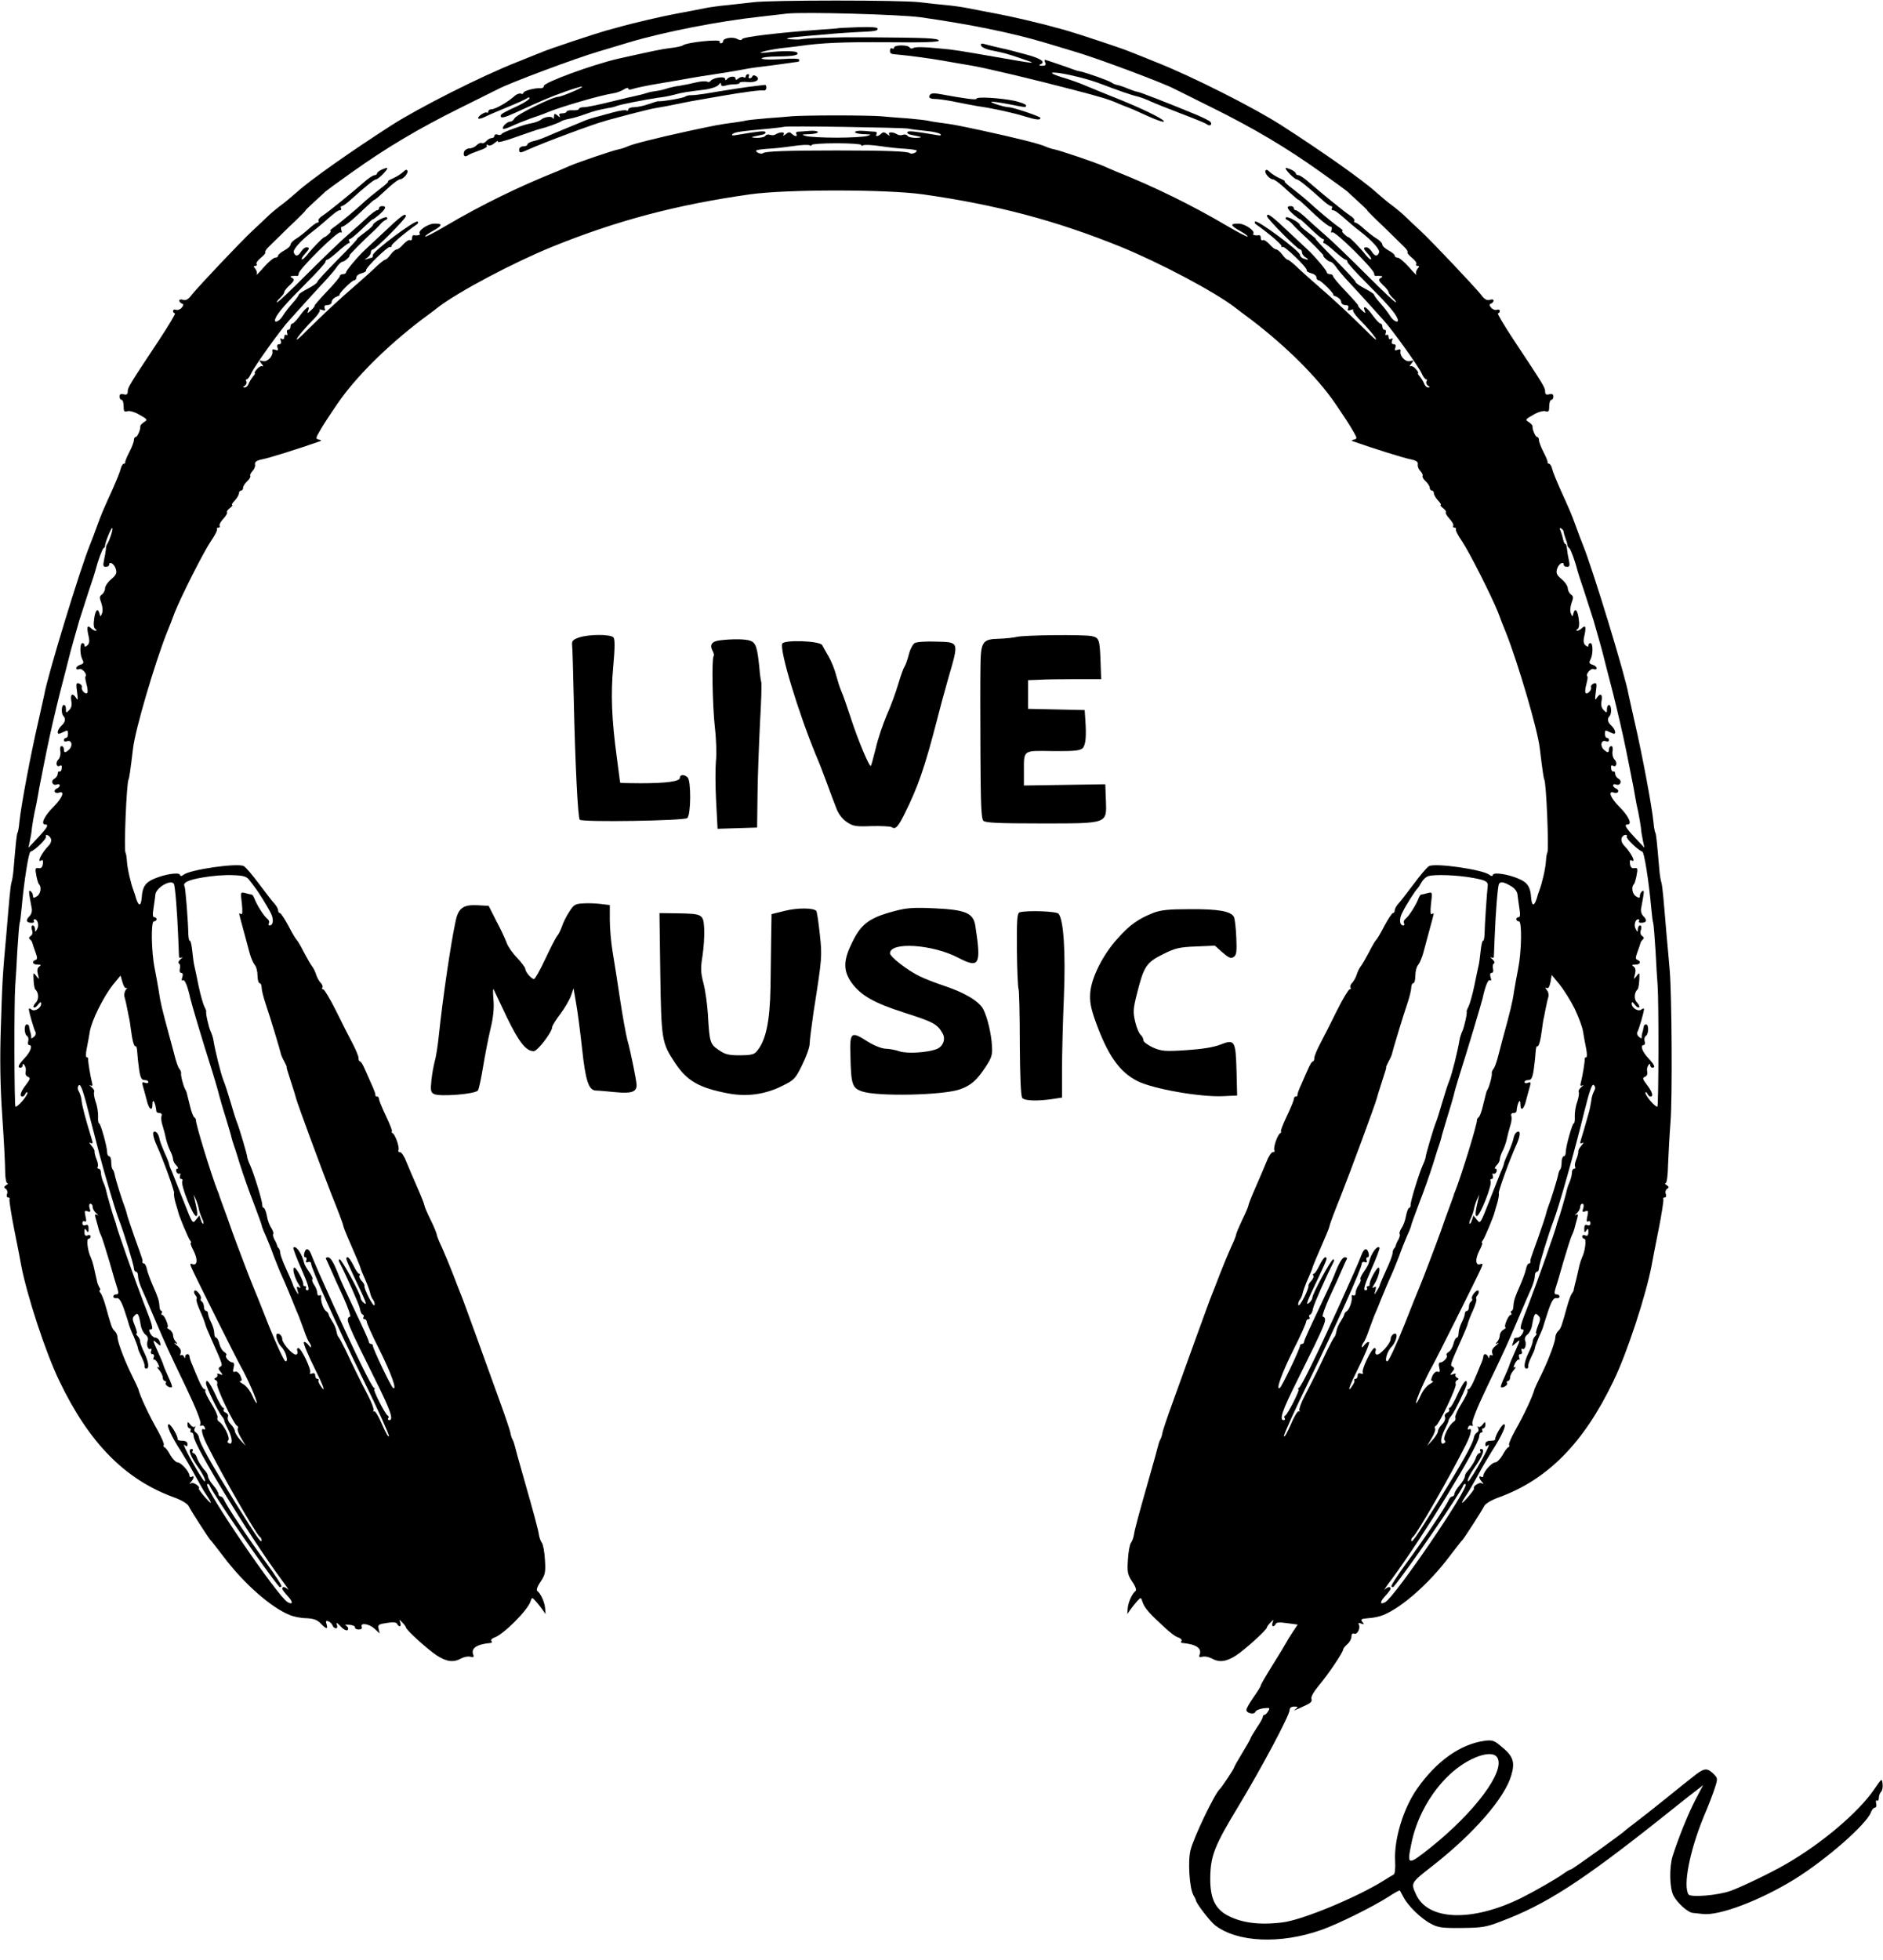 <?xml version="1.0" standalone="no"?>
<!DOCTYPE svg PUBLIC "-//W3C//DTD SVG 20010904//EN"
 "http://www.w3.org/TR/2001/REC-SVG-20010904/DTD/svg10.dtd">
<svg version="1.0" xmlns="http://www.w3.org/2000/svg"
 width="914pt" height="951pt" viewBox="0 0 914 951"
 preserveAspectRatio="xMidYMid meet">
<g transform="translate(0,951) scale(0.1,-0.1)"
fill="#000000" stroke="none">
<path d="M3655 9499 c-33 -4 -89 -10 -125 -14 -36 -3 -85 -10 -110 -15 -25 -5
-85 -17 -135 -26 -71 -13 -217 -47 -290 -68 -5 -1 -30 -8 -55 -15 -53 -15
-276 -89 -305 -102 -11 -4 -67 -27 -125 -50 -175 -69 -474 -220 -610 -307
-199 -128 -394 -265 -461 -326 -23 -20 -58 -50 -78 -64 -20 -15 -50 -40 -67
-57 -17 -16 -48 -46 -70 -66 -52 -48 -263 -271 -293 -309 -16 -22 -29 -29 -42
-25 -10 4 -19 2 -19 -3 0 -6 6 -12 13 -15 9 -3 9 -7 -1 -20 -8 -9 -20 -13 -28
-10 -8 3 -14 0 -14 -6 0 -6 4 -11 9 -11 5 0 -29 -57 -75 -127 -146 -220 -154
-233 -154 -252 0 -14 -5 -18 -20 -14 -14 4 -20 0 -20 -11 0 -9 5 -16 10 -16 6
0 10 -14 10 -31 0 -25 3 -29 19 -24 10 3 36 -4 59 -18 38 -21 40 -24 21 -35
-10 -7 -18 -15 -18 -20 2 -15 -14 -52 -22 -52 -5 0 -9 -7 -9 -15 0 -9 -10 -35
-22 -58 -12 -23 -21 -45 -20 -49 1 -5 -2 -8 -7 -8 -5 0 -12 -11 -15 -24 -3
-14 -22 -60 -41 -103 -48 -106 -50 -110 -75 -178 -12 -33 -26 -71 -32 -85 -47
-113 -209 -644 -223 -730 -2 -8 -15 -67 -29 -130 -38 -164 -84 -410 -92 -489
-2 -24 -6 -47 -9 -51 -4 -7 -8 -45 -19 -175 -2 -27 -7 -57 -10 -65 -3 -8 -7
-42 -10 -75 -3 -33 -10 -112 -15 -175 -18 -195 -20 -228 -27 -456 -5 -153 -3
-285 7 -430 8 -115 14 -235 14 -267 0 -31 5 -57 10 -57 6 0 3 -5 -5 -10 -12
-8 -12 -12 -2 -18 7 -5 10 -16 6 -25 -3 -10 -1 -17 6 -17 6 0 9 -4 6 -8 -2 -4
8 -73 24 -152 16 -80 31 -156 33 -170 28 -146 119 -425 186 -562 144 -300 319
-477 556 -563 34 -12 64 -30 70 -41 13 -26 98 -157 105 -164 4 -3 33 -41 67
-85 97 -128 227 -243 318 -280 18 -8 55 -16 82 -16 36 -2 53 -8 70 -26 27 -28
36 -29 28 -3 -5 15 -3 18 9 14 8 -3 17 -12 20 -20 3 -8 10 -14 17 -14 6 0 8 7
4 18 -4 12 -1 11 15 -5 21 -24 40 -30 40 -14 0 5 -6 12 -12 15 -7 3 1 4 17 3
17 -1 29 -7 28 -12 -1 -6 7 -11 18 -11 12 0 18 5 15 13 -9 22 36 15 62 -9 l25
-23 -5 22 c-5 20 -1 23 40 29 31 5 47 3 50 -5 2 -6 8 -11 13 -11 4 0 5 8 2 18
-6 16 -6 16 10 0 9 -9 17 -20 17 -23 0 -12 104 -106 149 -136 49 -32 83 -36
120 -15 13 7 33 11 44 8 15 -4 19 -1 14 10 -12 32 18 51 86 57 5 1 6 5 2 10
-3 5 3 12 14 16 43 13 162 132 176 175 7 21 7 21 24 3 9 -10 24 -28 33 -41
l16 -23 -2 28 c-2 29 -22 73 -38 84 -6 4 1 24 16 45 23 35 25 47 21 108 -2 37
-9 74 -15 81 -6 8 -13 27 -15 44 -2 17 -30 120 -61 228 -31 108 -57 202 -58
208 -1 5 -5 15 -8 21 -4 6 -9 21 -11 35 -3 13 -24 76 -47 139 -23 63 -73 203
-112 310 -39 107 -74 204 -79 215 -5 11 -22 56 -39 100 -17 44 -42 104 -55
133 -14 29 -25 57 -25 62 0 5 -13 38 -30 72 -17 34 -30 65 -30 70 0 5 -15 43
-34 86 -19 42 -42 98 -53 124 -10 27 -24 48 -31 48 -7 0 -11 4 -8 9 7 11 -14
74 -28 83 -6 4 -8 8 -4 8 4 0 -8 32 -27 72 -19 40 -35 78 -35 85 0 7 -4 13
-10 13 -5 0 -9 3 -8 8 1 4 -7 27 -19 52 -11 25 -26 60 -34 77 -8 18 -17 33
-21 33 -5 0 -8 8 -8 18 0 9 -14 42 -30 72 -16 30 -52 101 -80 158 -28 56 -56
102 -61 102 -6 0 -8 4 -4 9 3 5 -1 16 -9 23 -7 8 -17 25 -21 38 -4 14 -13 32
-19 40 -7 8 -25 40 -41 70 -15 30 -31 57 -35 60 -4 3 -22 33 -40 68 -18 34
-37 62 -41 62 -5 0 -9 6 -9 13 0 7 -8 22 -18 33 -10 10 -43 54 -75 96 -31 42
-64 81 -74 86 -31 16 -260 -17 -292 -42 -10 -8 -15 -8 -18 0 -4 13 -73 3 -126
-20 -41 -17 -56 -40 -59 -90 -4 -50 -18 -44 -33 14 -1 3 -4 12 -7 20 -13 33
-30 107 -32 142 -1 21 -5 40 -7 42 -8 9 5 338 15 354 3 6 8 36 22 152 10 89
104 408 163 558 12 28 29 73 39 100 32 80 140 294 176 347 19 27 32 53 29 57
-2 5 1 8 7 8 6 0 9 4 6 9 -3 5 5 20 18 34 13 14 21 28 18 31 -3 4 3 13 14 21
10 8 15 15 11 15 -4 0 1 10 13 22 11 12 20 28 20 35 0 7 5 13 10 13 6 0 10 6
10 13 0 8 9 22 20 32 11 10 17 21 15 26 -3 4 2 14 10 23 9 9 15 23 13 33 -2
12 7 19 37 25 32 6 175 51 275 86 12 4 12 6 -2 9 -16 4 -16 7 2 38 17 31 51
82 90 139 87 127 238 276 404 403 39 29 76 56 81 61 100 77 367 218 556 295
314 127 600 203 959 254 178 25 662 25 840 0 359 -51 645 -127 959 -254 189
-77 456 -218 556 -295 6 -5 42 -32 81 -61 166 -127 317 -276 404 -403 39 -57
73 -108 90 -139 18 -31 18 -34 2 -38 -14 -3 -14 -5 -2 -9 100 -35 243 -80 275
-86 30 -6 39 -13 37 -25 -2 -10 4 -24 13 -33 8 -9 13 -19 10 -23 -2 -5 4 -16
15 -26 11 -10 20 -24 20 -32 0 -7 5 -13 10 -13 6 0 10 -6 10 -13 0 -7 9 -23
20 -35 12 -12 17 -22 13 -22 -4 0 1 -7 11 -15 11 -8 17 -17 14 -21 -3 -3 5
-17 18 -31 13 -14 21 -29 18 -34 -3 -5 0 -9 6 -9 6 0 9 -3 7 -8 -3 -4 10 -30
29 -57 36 -53 144 -267 176 -347 10 -27 27 -72 39 -100 59 -150 153 -469 163
-558 14 -116 19 -146 22 -152 10 -16 23 -345 15 -354 -2 -2 -6 -21 -7 -42 -2
-35 -19 -109 -32 -142 -3 -8 -6 -17 -7 -20 -15 -58 -29 -64 -33 -14 -3 50 -18
73 -59 90 -53 23 -122 33 -126 20 -3 -8 -8 -8 -18 0 -32 25 -261 58 -292 42
-10 -5 -43 -44 -74 -86 -32 -42 -65 -86 -75 -96 -10 -11 -18 -26 -18 -33 0 -7
-4 -13 -9 -13 -4 0 -23 -28 -41 -62 -18 -35 -36 -65 -40 -68 -4 -3 -20 -30
-35 -60 -16 -30 -34 -62 -41 -70 -6 -8 -15 -26 -19 -40 -4 -13 -14 -30 -21
-38 -8 -7 -12 -18 -9 -23 4 -5 2 -9 -4 -9 -5 0 -33 -46 -61 -102 -28 -57 -64
-128 -80 -158 -16 -30 -30 -63 -30 -72 0 -10 -3 -18 -8 -18 -4 0 -13 -15 -21
-33 -8 -17 -23 -52 -34 -77 -12 -25 -20 -48 -19 -52 1 -5 -3 -8 -8 -8 -6 0
-10 -6 -10 -13 0 -7 -16 -45 -35 -85 -19 -40 -31 -72 -27 -72 4 0 2 -4 -4 -8
-14 -9 -35 -72 -28 -83 3 -5 -1 -9 -8 -9 -7 0 -21 -21 -31 -48 -11 -26 -34
-82 -53 -124 -19 -43 -34 -81 -34 -86 0 -5 -13 -36 -30 -70 -16 -34 -30 -67
-30 -72 0 -5 -11 -33 -25 -62 -13 -29 -38 -89 -55 -133 -17 -44 -34 -89 -39
-100 -5 -11 -40 -108 -79 -215 -39 -107 -89 -247 -112 -310 -23 -63 -44 -126
-47 -139 -2 -14 -7 -29 -11 -35 -3 -6 -7 -16 -8 -21 -1 -6 -27 -100 -58 -208
-31 -108 -59 -211 -61 -228 -2 -17 -9 -36 -15 -44 -6 -7 -13 -44 -15 -81 -4
-61 -2 -73 21 -108 15 -21 22 -41 16 -45 -16 -11 -36 -55 -38 -84 l-2 -28 16
23 c9 13 24 31 33 41 17 18 17 18 24 -3 8 -26 28 -51 75 -95 60 -57 82 -74
101 -80 11 -4 17 -11 14 -16 -4 -5 -3 -9 2 -10 68 -6 98 -25 86 -57 -5 -11 -1
-14 14 -10 11 3 31 -1 44 -8 37 -21 71 -17 120 15 45 30 149 124 149 136 0 3
8 14 17 23 16 16 16 16 10 0 -3 -10 -2 -18 2 -18 5 0 11 5 13 11 3 8 20 9 55
4 l52 -7 -24 -36 c-14 -21 -28 -44 -32 -52 -4 -8 -33 -56 -65 -107 -32 -51
-58 -96 -58 -100 0 -5 -16 -30 -35 -57 -19 -27 -35 -55 -35 -62 0 -16 38 -25
44 -9 2 7 20 14 39 17 31 3 33 2 23 -14 -6 -10 -14 -18 -18 -18 -5 0 -8 -4 -8
-9 0 -6 -13 -30 -30 -54 -16 -25 -30 -48 -30 -51 0 -3 -18 -35 -40 -71 -22
-36 -40 -68 -40 -71 0 -6 -60 -96 -69 -104 -25 -22 -127 -235 -142 -296 -14
-53 -5 -184 13 -217 7 -12 13 -24 13 -27 1 -14 68 -101 92 -120 107 -84 318
-94 518 -23 82 29 247 111 324 160 29 19 54 33 56 31 1 -2 9 -16 18 -33 21
-41 84 -103 132 -128 34 -19 55 -22 150 -21 98 1 119 4 191 32 218 82 391 194
773 497 69 55 144 115 167 132 l41 32 -38 -72 c-35 -68 -82 -184 -110 -272
-17 -55 -15 -155 4 -192 19 -36 71 -83 95 -84 9 -1 31 -3 47 -5 78 -10 276 64
445 168 152 94 348 265 371 324 4 13 14 24 20 24 6 0 9 9 6 20 -3 11 -1 18 4
14 5 -3 9 3 9 13 0 11 5 24 11 30 6 6 9 23 7 39 -3 27 -4 26 -41 -28 -77 -112
-254 -262 -428 -362 -70 -41 -220 -113 -269 -130 -61 -22 -195 -33 -204 -17
-27 43 6 212 74 377 23 54 48 119 55 143 14 43 13 45 -12 69 -29 26 -43 24
-97 -20 -16 -12 -77 -61 -135 -108 -58 -47 -124 -98 -146 -115 -22 -16 -42
-32 -45 -35 -10 -12 -258 -190 -265 -190 -4 0 -20 -9 -35 -20 -36 -26 -141
-86 -205 -118 -239 -118 -455 -111 -512 18 -25 55 -25 55 79 136 201 157 352
330 384 441 19 65 9 93 -49 140 -34 29 -44 32 -81 27 -117 -16 -233 -98 -327
-232 -67 -95 -113 -246 -107 -352 2 -34 -1 -62 -7 -65 -5 -2 -28 -16 -50 -30
-130 -81 -395 -191 -490 -202 -113 -14 -199 -2 -267 34 -64 35 -87 90 -83 199
3 93 25 147 133 325 115 190 252 447 252 473 0 10 8 16 23 16 18 0 19 -2 7
-11 -17 -12 -10 -10 43 15 28 12 37 21 33 33 -4 10 10 34 37 67 44 52 117 160
117 174 0 4 9 15 20 25 11 9 20 26 20 37 0 13 5 17 14 14 15 -6 32 29 21 46
-4 6 1 7 12 3 15 -6 16 -4 6 8 -10 13 -6 15 29 18 23 1 56 8 74 16 90 37 221
153 317 280 34 44 63 82 67 85 7 7 92 138 105 164 6 11 36 29 70 41 237 86
412 263 556 563 67 137 158 416 186 562 2 14 17 90 33 170 16 79 26 148 24
152 -3 4 0 8 6 8 7 0 9 7 6 17 -4 9 -1 20 6 25 10 6 10 10 -2 18 -8 5 -10 10
-5 10 6 0 11 39 12 93 2 50 7 144 12 207 9 116 6 610 -4 730 -3 36 -10 117
-16 180 -5 63 -12 142 -15 175 -3 33 -7 67 -10 75 -3 8 -8 38 -10 65 -11 130
-15 168 -19 175 -3 4 -7 27 -9 51 -8 79 -54 325 -92 489 -14 63 -27 122 -29
130 -14 86 -176 617 -223 730 -6 14 -20 52 -32 85 -25 68 -27 72 -75 178 -19
43 -38 89 -41 103 -3 13 -10 24 -15 24 -5 0 -8 3 -7 8 1 4 -8 26 -20 49 -12
23 -22 49 -22 58 0 8 -4 15 -9 15 -8 0 -24 37 -22 52 0 5 -8 13 -18 20 -19 11
-17 14 21 35 23 14 49 21 59 18 16 -5 19 -1 19 24 0 17 5 31 10 31 6 0 10 7
10 16 0 11 -6 15 -20 11 -15 -4 -20 0 -20 14 0 19 -8 32 -154 252 -46 70 -80
127 -75 127 5 0 9 5 9 11 0 6 -6 9 -14 6 -8 -3 -20 1 -28 10 -10 13 -10 17 0
20 6 3 12 9 12 15 0 5 -9 7 -19 3 -13 -4 -26 3 -42 25 -30 38 -241 261 -293
309 -22 20 -53 50 -70 66 -17 17 -47 42 -67 57 -20 14 -55 44 -78 64 -67 61
-262 198 -461 326 -136 87 -435 238 -610 307 -58 23 -114 46 -125 50 -29 13
-252 87 -305 102 -25 7 -49 14 -55 15 -73 21 -219 55 -290 68 -49 9 -110 21
-135 26 -25 5 -72 12 -105 15 -33 3 -91 9 -130 14 -85 11 -727 11 -810 0z
m815 -73 c239 -34 440 -75 595 -121 50 -15 117 -35 150 -45 110 -32 430 -152
485 -181 8 -4 92 -46 185 -92 204 -101 360 -194 527 -313 68 -48 125 -90 128
-93 3 -3 26 -25 52 -48 26 -24 46 -43 44 -43 -2 0 32 -35 77 -77 44 -43 90
-88 102 -100 13 -12 20 -24 17 -27 -3 -3 7 -15 22 -27 14 -11 24 -25 21 -30
-4 -5 -1 -9 6 -9 9 0 9 -4 -1 -15 -6 -8 -9 -20 -5 -27 4 -7 -12 8 -35 35 -23
26 -48 47 -56 47 -8 0 -14 4 -14 10 0 5 -13 16 -30 25 -16 9 -30 21 -30 28 0
7 -12 20 -27 29 -16 9 -43 31 -61 47 -18 17 -38 31 -43 31 -6 0 -8 4 -5 9 3 5
-7 17 -22 26 -27 18 -132 103 -200 162 -20 18 -43 33 -49 33 -7 0 -13 4 -13 8
0 5 -11 14 -25 20 -14 6 -25 9 -25 6 0 -10 44 -54 54 -54 9 0 56 -38 119 -95
20 -19 42 -35 48 -35 5 0 7 -4 4 -10 -3 -5 -1 -10 4 -10 11 0 24 -10 81 -60
16 -14 40 -34 55 -45 57 -44 94 -86 89 -100 -8 -21 -21 -19 -36 5 -7 11 -18
20 -25 20 -18 0 -16 -7 7 -32 11 -12 18 -24 15 -26 -3 -3 -13 6 -24 19 -27 35
-80 89 -87 89 -3 0 -12 7 -20 15 -9 8 -12 15 -7 15 4 0 -4 8 -18 18 -27 18
-115 92 -152 127 -12 11 -44 37 -71 58 -27 20 -45 37 -40 37 5 1 -6 7 -24 15
-18 8 -40 22 -49 31 -11 11 -18 13 -21 5 -4 -12 21 -41 37 -41 5 0 27 -15 48
-34 21 -19 46 -42 56 -50 9 -9 19 -16 21 -16 2 0 21 -17 42 -37 60 -58 103
-93 114 -93 5 0 6 -7 3 -17 -4 -10 -2 -14 4 -10 13 8 203 -180 203 -200 0 -7
3 -12 8 -12 4 1 14 1 22 0 13 -1 13 -3 1 -10 -11 -7 -9 -14 12 -34 15 -13 27
-29 27 -34 0 -5 9 -18 20 -28 11 -10 18 -20 16 -22 -3 -3 -67 58 -143 134 -76
76 -166 163 -201 193 -35 30 -79 70 -98 88 -19 17 -39 32 -44 32 -6 0 -10 5
-10 10 0 6 -7 10 -15 10 -23 0 -18 -13 15 -42 17 -14 30 -24 30 -22 0 3 23
-18 52 -46 28 -27 55 -50 60 -50 5 0 6 -4 3 -10 -3 -5 -3 -10 2 -10 4 0 28
-18 52 -40 25 -22 48 -40 53 -40 4 0 8 -5 8 -10 0 -6 42 -52 93 -103 98 -98
141 -147 150 -172 11 -26 -18 -17 -36 13 -9 15 -30 42 -47 61 -16 18 -30 37
-30 41 0 4 -20 17 -45 30 -25 13 -45 27 -45 32 0 5 -45 53 -99 108 -55 55 -97
100 -94 100 3 0 -13 14 -35 30 -23 17 -42 34 -42 38 0 12 -61 45 -68 37 -4 -4
-1 -10 6 -12 7 -3 18 -12 25 -20 7 -8 20 -22 30 -31 51 -46 126 -122 121 -122
-3 0 1 -7 10 -15 8 -8 19 -15 24 -15 5 0 16 -10 25 -22 8 -13 30 -39 48 -59
19 -20 61 -66 94 -102 33 -37 74 -82 91 -101 41 -44 169 -223 185 -258 7 -16
16 -28 21 -28 5 0 6 -5 2 -11 -3 -6 0 -15 7 -20 11 -7 11 -9 1 -9 -7 0 -15 8
-19 18 -3 9 -13 25 -21 35 -8 9 -12 17 -9 17 4 0 -1 9 -10 19 -9 11 -21 17
-27 14 -6 -4 -4 2 4 12 14 17 13 18 -6 13 -22 -6 -51 25 -46 49 2 8 -3 10 -14
6 -13 -5 -16 -3 -11 10 4 11 1 17 -8 17 -9 0 -12 6 -8 17 4 11 3 14 -5 9 -7
-4 -12 -1 -12 9 0 9 -4 13 -10 10 -6 -3 -7 1 -4 9 3 9 1 16 -5 16 -6 0 -11 7
-11 15 0 8 -4 15 -9 15 -5 0 -22 18 -38 40 -29 40 -50 53 -39 23 6 -15 4 -15
-14 2 -11 10 -19 20 -17 22 2 1 -25 32 -60 69 -35 36 -63 70 -63 75 0 5 -7 9
-15 9 -8 0 -15 4 -15 9 0 9 -60 80 -93 110 -10 9 -44 41 -76 71 -100 95 -121
110 -121 91 0 -12 148 -161 160 -161 5 0 10 -7 10 -15 0 -7 8 -19 18 -24 19
-12 12 -14 -12 -5 -9 3 -16 11 -16 18 -1 18 -208 172 -218 161 -3 -3 -2 -9 4
-13 52 -36 124 -96 124 -105 0 -6 2 -8 6 -5 7 8 120 -101 117 -113 -2 -5 8
-11 22 -15 14 -3 25 -12 25 -20 0 -8 5 -14 11 -14 11 0 81 -70 70 -71 -3 0 4
-4 17 -9 12 -5 22 -16 22 -25 0 -8 9 -15 20 -15 13 0 18 -5 14 -15 -5 -11 -2
-14 12 -9 11 4 16 4 12 0 -3 -4 8 -22 25 -40 45 -45 87 -95 87 -103 0 -4 -20
13 -44 38 -69 69 -165 159 -241 224 -38 33 -85 75 -103 93 -19 17 -37 32 -42
32 -4 0 -16 11 -26 25 -10 14 -24 25 -30 25 -6 0 -20 11 -32 25 -13 14 -27 23
-32 20 -6 -3 -10 1 -10 9 0 9 -3 15 -7 15 -18 -3 -36 1 -30 7 12 12 -38 48
-70 49 -44 1 -42 -9 7 -36 22 -12 38 -24 36 -27 -3 -2 -47 21 -98 51 -175 103
-357 192 -543 266 -11 5 -38 16 -60 26 -45 19 -209 75 -240 81 -11 2 -29 8
-40 13 -24 12 -144 42 -305 77 -123 26 -140 30 -210 39 -25 3 -52 8 -60 10 -8
2 -53 7 -100 11 -47 3 -103 8 -125 10 -22 2 -119 4 -215 4 -96 0 -193 -2 -215
-4 -22 -2 -78 -7 -125 -10 -47 -4 -92 -9 -100 -11 -8 -2 -35 -7 -60 -10 -70
-9 -87 -13 -210 -39 -161 -35 -281 -65 -305 -77 -11 -5 -29 -11 -40 -13 -31
-6 -195 -62 -240 -81 -22 -10 -49 -21 -60 -26 -186 -74 -368 -163 -543 -266
-51 -30 -95 -53 -98 -51 -2 3 14 15 36 27 49 27 51 37 7 36 -32 -1 -82 -37
-69 -49 5 -6 -13 -10 -30 -7 -5 0 -8 -6 -8 -15 0 -8 -4 -12 -10 -9 -5 3 -19
-6 -32 -20 -12 -14 -26 -25 -32 -25 -6 0 -20 -11 -30 -25 -10 -14 -22 -25 -26
-25 -5 0 -23 -15 -42 -32 -18 -18 -65 -60 -103 -93 -76 -65 -172 -155 -241
-224 -24 -25 -44 -42 -44 -38 0 8 42 58 87 103 17 18 28 36 25 40 -4 4 1 4 12
0 14 -5 17 -2 12 9 -4 10 1 15 14 15 11 0 20 7 20 15 0 9 10 20 23 25 12 5 19
9 16 9 -11 1 59 71 70 71 6 0 11 6 11 14 0 8 11 17 25 20 14 4 24 10 22 15 -3
12 110 121 117 113 4 -3 6 -1 6 5 0 9 72 69 124 105 6 4 7 10 4 13 -11 11
-217 -144 -218 -162 0 -7 -2 -13 -4 -13 -2 0 -13 -3 -23 -6 -17 -5 -17 -5 0 6
9 6 17 18 17 25 0 8 5 15 10 15 12 0 160 149 160 161 0 19 -21 4 -121 -91 -32
-30 -66 -62 -76 -71 -33 -30 -93 -101 -93 -110 0 -5 -7 -9 -15 -9 -8 0 -15 -4
-15 -9 0 -5 -28 -39 -63 -75 -35 -37 -62 -68 -60 -69 2 -2 -6 -12 -17 -22 -18
-17 -20 -17 -14 -2 11 30 -10 17 -39 -23 -16 -22 -33 -40 -38 -40 -5 0 -9 -7
-9 -15 0 -8 -5 -15 -11 -15 -6 0 -8 -7 -5 -16 3 -8 2 -12 -4 -9 -6 3 -10 -1
-10 -10 0 -10 -5 -13 -12 -9 -8 5 -9 2 -5 -9 4 -11 1 -17 -8 -17 -9 0 -12 -6
-8 -17 5 -13 2 -15 -11 -10 -11 4 -16 2 -14 -6 5 -24 -24 -55 -46 -49 -19 5
-20 4 -6 -13 8 -10 10 -16 4 -12 -6 3 -18 -3 -27 -14 -9 -10 -14 -19 -10 -19
3 0 -1 -8 -9 -17 -8 -10 -18 -26 -21 -35 -4 -10 -12 -18 -19 -18 -10 0 -10 2
1 9 7 5 10 14 7 20 -4 6 -3 11 2 11 5 0 14 12 21 28 16 35 144 214 185 258 17
19 58 64 91 101 33 36 75 82 94 102 18 20 40 46 48 59 9 12 20 22 25 22 5 0
16 7 24 15 9 8 13 15 10 15 -5 0 70 76 121 122 10 9 23 23 30 31 7 8 18 17 25
20 7 2 10 8 6 12 -7 8 -68 -25 -68 -37 0 -4 -19 -21 -42 -38 -22 -16 -38 -30
-35 -30 3 0 -39 -45 -94 -100 -54 -55 -99 -103 -99 -108 0 -5 -20 -19 -45 -32
-25 -13 -45 -26 -45 -30 0 -4 -14 -23 -30 -41 -17 -19 -38 -46 -47 -61 -18
-30 -47 -39 -36 -13 9 25 52 74 150 172 51 51 93 97 93 103 0 5 4 10 8 10 5 0
28 18 53 40 24 22 48 40 52 40 5 0 5 5 2 10 -3 6 -2 10 3 10 5 0 32 23 60 50
29 28 52 49 52 46 0 -2 13 8 30 22 33 29 38 42 15 42 -8 0 -15 -4 -15 -10 0
-5 -4 -10 -10 -10 -5 0 -25 -15 -44 -32 -19 -18 -63 -58 -98 -88 -35 -30 -125
-117 -201 -193 -76 -76 -140 -137 -143 -134 -2 2 5 12 16 22 11 10 20 23 20
28 0 5 12 21 27 34 21 20 23 27 12 34 -12 7 -12 9 1 10 8 1 18 1 23 0 4 0 7 5
7 12 0 20 190 208 203 200 6 -4 8 0 4 10 -3 10 -2 17 3 17 11 0 54 35 114 93
21 20 40 37 42 37 2 0 12 7 22 16 9 8 34 31 55 50 21 19 43 34 48 34 16 0 41
29 37 41 -3 8 -10 6 -21 -5 -9 -9 -31 -23 -49 -31 -18 -8 -29 -14 -24 -15 5 0
-13 -17 -40 -37 -27 -21 -59 -47 -71 -58 -37 -35 -125 -109 -152 -127 -14 -10
-22 -18 -18 -18 5 0 2 -7 -7 -15 -8 -8 -17 -15 -20 -15 -7 0 -60 -54 -87 -89
-11 -13 -21 -22 -24 -19 -3 2 4 14 15 26 23 25 25 32 7 32 -7 0 -18 -9 -25
-20 -15 -24 -28 -26 -36 -5 -5 14 32 56 89 100 15 11 39 31 55 45 57 50 70 60
81 60 5 0 7 5 4 10 -3 6 -1 10 4 10 6 0 28 16 48 35 63 57 110 95 119 95 10 0
54 44 54 54 0 3 -11 0 -25 -6 -14 -6 -25 -15 -25 -20 0 -4 -6 -8 -12 -8 -7 0
-30 -15 -50 -33 -68 -59 -173 -144 -200 -162 -15 -9 -25 -21 -22 -26 3 -5 1
-9 -5 -9 -5 0 -25 -14 -43 -31 -18 -16 -45 -38 -60 -47 -16 -9 -28 -22 -28
-29 0 -7 -13 -19 -30 -28 -16 -9 -30 -20 -30 -25 0 -6 -6 -10 -14 -10 -8 0
-33 -21 -56 -47 -23 -27 -39 -42 -35 -35 4 7 1 19 -5 27 -10 11 -10 15 -1 15
7 0 10 4 6 9 -3 5 7 19 21 30 15 12 25 24 22 27 -3 3 4 15 17 27 12 12 58 57
102 100 45 42 79 77 77 77 -2 0 18 19 44 43 26 23 49 45 52 48 3 3 60 45 128
93 167 119 323 212 527 313 93 46 177 88 185 92 55 29 375 149 485 181 33 10
101 30 150 45 168 50 432 102 635 124 52 6 111 13 130 15 81 9 550 -4 650 -18z
m-61 -540 c13 -3 52 -8 85 -11 33 -3 65 -10 71 -16 6 -6 -1 -8 -20 -4 -112 19
-136 21 -141 14 -2 -5 5 -11 18 -13 13 -3 32 -7 43 -9 11 -3 3 -5 -17 -6 -20
0 -40 4 -43 10 -4 6 -14 8 -22 5 -8 -3 -20 -3 -26 1 -22 14 -49 14 -41 1 5 -9
2 -8 -10 1 -13 11 -20 11 -28 3 -15 -15 -32 -16 -23 -2 3 6 0 10 -7 11 -7 0
-32 2 -55 4 -24 2 -43 -1 -43 -6 0 -5 19 -9 43 -10 37 -1 39 -2 15 -9 -15 -4
-81 -8 -148 -8 -67 0 -133 4 -148 8 -24 7 -22 8 16 9 23 1 42 5 42 10 0 5 -19
8 -42 6 -24 -2 -49 -4 -56 -4 -7 -1 -10 -5 -7 -11 9 -14 -8 -13 -23 2 -8 8
-15 8 -28 -3 -12 -9 -15 -10 -10 -1 8 13 -19 13 -41 -1 -6 -4 -18 -4 -26 -1
-8 3 -18 1 -22 -5 -3 -6 -23 -10 -43 -10 -20 1 -28 3 -17 6 11 2 30 6 43 9 13
2 20 8 18 13 -5 7 -29 5 -141 -14 -19 -4 -26 -2 -20 4 10 10 35 14 180 27 39
4 71 8 73 9 6 5 578 -4 601 -9z m-229 -79 c0 -5 5 -5 10 -2 6 4 43 2 83 -4 39
-6 96 -12 124 -13 29 -2 53 -6 53 -9 0 -10 -27 -19 -34 -12 -8 9 -121 13 -356
13 -235 0 -348 -4 -356 -13 -7 -7 -34 2 -34 12 0 3 24 7 53 9 28 1 85 7 124
13 40 6 77 8 83 4 5 -3 10 -3 10 2 0 4 54 8 120 8 66 0 120 -4 120 -8z m-3643
-1898 c-6 -19 -14 -36 -17 -39 -3 -3 -6 -14 -6 -25 -1 -11 -5 -35 -9 -52 -6
-27 -4 -33 9 -33 9 0 16 5 16 10 0 20 25 4 32 -20 6 -20 2 -30 -22 -50 -17
-14 -30 -34 -30 -44 0 -10 -7 -24 -15 -30 -13 -9 -13 -16 -3 -42 6 -18 8 -39
3 -50 -7 -17 -8 -18 -12 -1 -8 30 -20 18 -26 -25 -4 -28 -2 -45 6 -50 7 -5 8
-8 2 -8 -6 0 -16 5 -23 12 -18 18 -22 7 -13 -34 7 -28 5 -40 -5 -49 -10 -8
-14 -8 -14 0 0 6 -4 11 -10 11 -13 0 -13 -56 0 -80 8 -15 6 -20 -10 -25 -11
-3 -20 -11 -20 -17 0 -5 7 -8 15 -4 14 5 40 -26 30 -36 -3 -2 0 -19 5 -38 5
-18 7 -37 4 -41 -7 -12 -32 13 -27 27 2 6 -3 14 -13 18 -14 5 -16 0 -10 -41 5
-36 4 -44 -4 -30 -17 27 -30 20 -24 -13 4 -20 1 -34 -10 -45 -15 -15 -16 -15
-16 4 0 12 -4 21 -10 21 -12 0 -14 -43 -2 -54 12 -13 9 -30 -10 -47 -17 -16
-24 -39 -12 -39 3 0 14 5 25 10 16 9 19 7 19 -10 0 -11 -4 -20 -10 -20 -5 0
-10 -5 -10 -11 0 -6 7 -8 15 -5 22 8 30 -20 12 -39 -20 -19 -27 -19 -27 0 0 8
-5 15 -11 15 -7 0 -9 -10 -6 -26 2 -14 -2 -31 -10 -39 -15 -15 -9 -40 8 -30 5
4 9 1 9 -4 0 -18 -5 -26 -12 -24 -5 2 -8 -4 -8 -12 0 -7 -7 -18 -16 -23 -20
-11 -9 -36 12 -28 8 3 14 1 14 -5 0 -5 -7 -12 -15 -15 -8 -4 -12 -10 -9 -16 3
-5 12 -7 19 -4 32 12 19 -24 -26 -69 -45 -45 -63 -85 -39 -85 18 0 10 -15 -36
-64 l-46 -49 7 33 c4 18 9 47 10 64 2 17 8 51 13 76 6 25 13 61 16 80 3 19 10
58 16 85 5 28 19 95 30 150 11 55 38 172 60 260 23 88 43 167 45 175 4 19 33
122 50 180 8 25 28 88 45 140 18 52 33 100 34 105 10 41 32 101 39 106 5 3 8
8 7 10 -3 9 30 92 35 87 3 -2 -1 -20 -8 -39z m7053 21 c0 -5 4 -19 9 -32 5
-13 9 -27 9 -32 0 -5 4 -12 9 -15 7 -5 29 -65 39 -106 1 -5 16 -53 34 -105 17
-52 37 -115 45 -140 17 -58 46 -161 50 -180 2 -8 22 -87 45 -175 22 -88 49
-205 60 -260 11 -55 25 -122 30 -150 6 -27 13 -66 16 -85 3 -19 10 -55 16 -80
5 -25 11 -59 13 -76 1 -17 6 -46 10 -64 l7 -33 -46 49 c-46 49 -54 64 -36 64
24 0 6 40 -39 85 -45 45 -58 81 -26 69 7 -3 16 -1 19 4 3 6 -1 12 -9 16 -8 3
-15 10 -15 15 0 6 6 8 14 5 21 -8 32 17 12 28 -9 5 -16 16 -16 23 0 8 -3 14
-8 12 -7 -2 -12 6 -12 24 0 5 4 8 9 4 17 -10 23 15 8 30 -8 8 -12 25 -10 39 3
16 1 26 -6 26 -6 0 -11 -7 -11 -15 0 -19 -7 -19 -27 0 -18 19 -10 47 12 39 8
-3 15 -1 15 5 0 6 -4 11 -10 11 -5 0 -10 9 -10 20 0 17 3 19 19 10 11 -5 22
-10 25 -10 12 0 5 23 -12 39 -19 17 -22 34 -9 47 11 11 9 54 -3 54 -5 0 -10
-9 -10 -21 0 -19 -1 -19 -16 -4 -11 11 -14 25 -10 45 6 33 -7 40 -24 13 -8
-14 -9 -6 -4 30 6 41 4 46 -10 41 -10 -4 -15 -12 -13 -18 5 -14 -20 -39 -27
-27 -3 4 -1 23 4 41 5 19 8 36 5 38 -10 10 16 41 30 36 8 -4 15 -1 15 4 0 6
-9 14 -20 17 -16 5 -18 10 -10 25 13 24 13 80 0 80 -5 0 -10 -5 -10 -11 0 -8
-4 -8 -14 0 -10 9 -12 21 -5 49 9 41 5 52 -13 34 -7 -7 -17 -12 -22 -12 -7 0
-6 3 1 8 8 5 10 22 6 50 -6 43 -18 55 -26 25 -4 -17 -5 -16 -12 1 -5 11 -3 32
3 50 10 26 10 33 -3 42 -8 6 -15 20 -15 30 0 10 -13 30 -30 44 -24 20 -28 30
-22 50 7 24 32 40 32 20 0 -5 7 -10 16 -10 13 0 15 6 9 33 -4 17 -8 42 -9 55
-1 12 -4 22 -7 22 -4 0 -9 10 -12 23 -2 12 -8 31 -12 41 -6 14 -5 17 3 12 7
-4 12 -11 12 -16z m-7342 -1492 c2 -9 -3 -22 -10 -29 -36 -36 -62 -89 -37 -73
7 4 9 -2 7 -17 -2 -17 -9 -23 -21 -21 -16 3 -17 -2 -11 -35 4 -21 10 -40 13
-43 14 -12 8 -47 -9 -58 -16 -10 -20 -10 -20 2 0 8 -5 18 -11 22 -11 7 -11 2
5 -83 3 -13 -2 -29 -10 -37 -20 -20 -18 -31 6 -33 11 -1 18 2 15 8 -4 5 -2 9
3 9 15 0 23 -30 12 -48 -9 -16 -9 -16 -10 1 0 9 -5 17 -11 17 -6 0 -8 -9 -4
-21 5 -14 2 -25 -6 -30 -9 -6 -10 -12 -4 -16 6 -5 11 -12 12 -18 1 -5 8 -25
15 -44 10 -27 10 -35 1 -38 -21 -8 -15 -23 10 -23 16 0 18 -3 8 -9 -9 -6 -12
-18 -7 -37 7 -28 7 -28 -8 -9 -14 19 -15 18 -13 -20 1 -22 5 -42 8 -45 17 -14
19 -49 3 -64 -9 -10 -14 -20 -10 -23 3 -4 13 2 21 13 10 13 14 15 15 5 0 -21
-32 -41 -47 -29 -7 6 -13 7 -13 2 1 -17 25 -99 32 -110 4 -7 1 -18 -8 -25 -8
-7 -14 -8 -13 -3 1 5 0 12 -1 17 -4 12 -7 26 -9 37 0 6 -5 10 -11 10 -14 0
-13 -47 1 -56 6 -3 9 -15 6 -25 -3 -11 -1 -19 4 -19 19 0 8 -32 -21 -63 -31
-33 -37 -47 -20 -47 6 0 10 6 10 13 0 8 4 7 10 -3 5 -8 7 -22 4 -31 -2 -10 2
-19 11 -23 14 -5 12 -11 -9 -39 -27 -35 -33 -57 -17 -57 5 0 11 6 14 13 2 6 7
10 10 7 3 -3 -7 -21 -23 -40 -16 -19 -32 -32 -35 -29 -6 6 -7 511 -1 589 2 25
7 99 10 165 4 66 9 127 11 135 3 8 7 42 10 75 12 133 34 270 43 273 23 7 81
65 75 74 -3 6 0 9 8 6 8 -3 15 -12 17 -20z m7648 13 c-5 -8 55 -66 76 -73 9
-3 31 -140 43 -273 3 -33 7 -67 10 -75 2 -8 7 -69 11 -135 3 -66 8 -140 10
-165 6 -78 5 -583 -1 -589 -3 -3 -19 10 -35 29 -16 19 -26 37 -23 40 3 3 8 -1
10 -7 3 -7 9 -13 14 -13 16 0 10 22 -17 57 -21 28 -23 34 -9 39 9 4 13 13 11
23 -3 9 -1 23 4 31 6 10 10 11 10 3 0 -7 5 -13 10 -13 17 0 11 14 -20 47 -29
31 -40 63 -21 63 5 0 7 8 4 19 -3 10 0 22 6 25 14 9 15 56 1 56 -5 0 -11 -4
-11 -10 -2 -11 -5 -25 -9 -37 -1 -5 -2 -12 -1 -17 1 -5 -5 -4 -13 3 -9 7 -12
18 -8 25 7 11 31 93 32 110 0 5 -6 4 -13 -2 -15 -12 -47 8 -47 29 1 10 5 8 15
-5 8 -11 18 -17 21 -13 4 3 -1 13 -10 23 -16 15 -14 50 3 64 3 3 7 23 8 45 2
38 1 39 -13 20 -15 -19 -15 -19 -8 9 5 19 2 31 -7 37 -10 6 -8 9 9 9 24 0 30
15 10 23 -10 3 -10 11 0 38 7 19 14 39 15 44 1 6 7 13 12 18 6 4 5 10 -4 16
-8 5 -11 16 -6 30 4 12 2 21 -4 21 -6 0 -11 -8 -11 -17 -1 -17 -1 -17 -10 -1
-11 18 -3 48 12 48 5 0 7 -4 3 -9 -3 -6 4 -9 15 -8 24 2 26 13 6 33 -8 8 -13
24 -10 37 16 85 16 90 5 83 -6 -4 -11 -14 -11 -22 0 -12 -4 -12 -20 -2 -17 11
-23 46 -9 58 3 3 9 22 13 43 6 33 5 38 -11 35 -12 -2 -19 4 -21 21 -2 15 0 21
7 17 25 -16 -1 37 -36 72 -14 15 -17 35 -6 45 10 10 25 8 19 -2z m-6684 -213
c10 -13 21 -27 25 -33 19 -24 61 -93 76 -122 17 -31 14 -63 -5 -63 -5 0 -6 5
-3 11 4 6 0 16 -8 22 -17 13 -53 71 -63 100 -4 9 -9 17 -13 17 -3 0 -17 3 -30
7 -24 6 -24 6 -17 -51 4 -38 3 -55 -4 -51 -13 8 -13 14 11 -75 11 -41 25 -93
31 -115 6 -22 17 -47 24 -56 8 -8 14 -32 14 -52 0 -20 5 -37 10 -37 6 0 10
-10 10 -22 0 -12 9 -47 19 -77 21 -61 72 -230 75 -246 1 -5 8 -21 16 -35 7
-14 13 -26 12 -27 -2 -3 -1 -4 24 -83 10 -30 19 -59 20 -65 6 -26 131 -364
175 -475 28 -69 52 -133 54 -142 2 -10 10 -32 18 -50 41 -94 67 -156 67 -160
0 -3 10 -27 22 -54 12 -27 23 -58 25 -68 2 -11 8 -25 14 -32 6 -8 9 -19 7 -26
-5 -13 -53 80 -49 95 1 4 -6 15 -14 23 -8 9 -13 20 -10 25 4 5 3 9 -2 9 -4 0
-17 18 -27 40 -11 22 -23 40 -28 40 -13 0 -10 -7 28 -89 63 -132 69 -147 50
-132 -9 7 -16 19 -16 25 0 19 -91 186 -101 186 -6 0 -6 -6 0 -17 34 -66 94
-201 98 -222 2 -14 8 -28 14 -29 5 -2 7 -8 3 -13 -3 -5 0 -9 5 -9 6 0 11 -6
11 -12 0 -7 27 -68 61 -135 58 -116 88 -200 67 -187 -10 6 -98 190 -98 205 0
5 -4 9 -10 9 -5 0 -10 5 -10 11 0 6 -30 72 -66 147 -36 76 -72 153 -79 172
-24 63 -40 90 -53 90 -8 0 -12 -3 -10 -7 3 -5 13 -27 23 -50 10 -24 37 -84 61
-135 23 -51 38 -94 33 -96 -24 -9 -19 -21 122 -305 76 -152 91 -197 68 -197
-5 0 -8 4 -5 9 4 5 3 11 -2 13 -12 5 -74 128 -65 128 5 0 3 4 -3 8 -12 8 -85
157 -192 392 -58 128 -101 225 -111 253 -12 32 -27 35 -34 7 -3 -11 -1 -20 5
-20 6 0 8 -7 5 -14 -4 -10 -1 -13 9 -9 7 3 14 -1 14 -7 0 -23 128 -308 256
-569 69 -140 123 -261 122 -269 -2 -8 -16 17 -33 56 -16 39 -34 68 -39 65 -5
-4 -6 -2 -3 4 3 5 -8 36 -25 69 -40 77 -79 156 -111 225 -15 30 -30 59 -34 62
-4 4 -8 17 -10 29 -2 12 -11 34 -21 48 -9 14 -17 29 -17 33 0 4 -5 11 -11 15
-14 8 -29 52 -25 71 1 7 -2 10 -8 6 -6 -3 -11 2 -11 12 0 10 -7 28 -15 39 -8
12 -12 24 -9 27 4 3 -4 20 -16 37 -12 17 -23 36 -24 43 -10 44 -40 87 -52 74
-3 -2 15 -50 40 -106 33 -75 40 -101 29 -101 -8 0 -11 5 -8 10 3 6 1 10 -4 10
-6 0 -10 3 -9 8 4 12 -33 82 -43 82 -12 0 0 -49 20 -80 11 -17 12 -22 2 -16
-10 7 -12 3 -7 -15 7 -23 6 -23 -6 -4 -7 11 -13 22 -14 25 -1 8 -22 56 -44
104 -11 25 -20 51 -20 59 0 7 -3 17 -7 21 -5 4 -8 11 -8 14 -1 4 -6 17 -13 28
-6 12 -9 24 -6 27 3 3 -1 16 -9 29 -9 12 -19 40 -22 61 -4 20 -11 37 -15 37
-4 0 -7 6 -7 13 2 15 -40 152 -59 194 -8 17 -14 35 -14 39 0 11 -39 143 -50
169 -5 11 -18 54 -30 95 -12 41 -28 91 -36 110 -13 34 -39 138 -48 192 -2 14
-9 35 -14 45 -9 18 -25 90 -21 95 1 2 -3 13 -9 24 -6 12 -19 57 -28 100 -9 44
-18 88 -21 99 -3 11 -7 44 -10 72 -3 29 -8 51 -12 49 -3 -2 -6 12 -7 32 -1 65
-14 224 -18 231 -11 18 16 32 89 44 44 8 109 13 145 11 54 -2 67 -6 82 -26z
m5942 12 c60 -11 71 -18 67 -43 -3 -17 -15 -194 -15 -229 -1 -20 -4 -34 -7
-32 -4 2 -9 -20 -12 -49 -3 -28 -7 -61 -10 -72 -3 -11 -12 -55 -21 -99 -9 -43
-22 -88 -28 -100 -6 -11 -10 -22 -9 -24 4 -5 -12 -77 -21 -95 -5 -10 -12 -31
-14 -45 -9 -54 -35 -158 -48 -192 -8 -19 -24 -69 -36 -110 -12 -41 -25 -84
-30 -95 -11 -26 -50 -158 -50 -169 0 -4 -6 -22 -14 -39 -19 -42 -61 -179 -59
-194 0 -7 -3 -13 -7 -13 -4 0 -11 -17 -15 -37 -3 -21 -13 -49 -22 -61 -8 -13
-12 -26 -9 -29 3 -3 0 -15 -6 -27 -7 -11 -12 -24 -13 -28 0 -3 -3 -10 -7 -14
-5 -4 -8 -14 -8 -21 0 -8 -9 -34 -20 -59 -22 -48 -43 -96 -44 -104 -1 -3 -7
-14 -14 -25 -12 -19 -13 -19 -6 4 5 18 3 22 -7 15 -10 -6 -9 -1 2 16 20 31 32
80 20 80 -10 0 -47 -70 -43 -82 1 -5 -3 -8 -9 -8 -5 0 -7 -4 -4 -10 3 -5 0
-10 -8 -10 -11 0 -4 26 29 101 25 56 43 104 40 106 -12 13 -42 -30 -52 -74 -1
-7 -12 -26 -24 -43 -12 -17 -20 -34 -16 -37 3 -3 -1 -15 -9 -27 -8 -11 -15
-29 -15 -39 0 -10 -5 -15 -11 -12 -6 4 -9 1 -8 -6 4 -19 -11 -63 -25 -71 -6
-4 -11 -11 -11 -15 0 -4 -8 -19 -17 -33 -10 -14 -19 -36 -21 -48 -2 -12 -6
-25 -10 -29 -4 -3 -19 -32 -34 -62 -32 -69 -71 -148 -111 -225 -17 -33 -28
-64 -25 -69 3 -6 2 -8 -3 -4 -5 3 -23 -26 -39 -65 -17 -39 -31 -64 -33 -56 -1
8 53 129 122 269 128 261 256 546 256 569 0 6 7 10 14 7 10 -4 13 -1 9 9 -3 7
-1 14 5 14 6 0 8 9 5 20 -7 28 -22 25 -34 -7 -10 -28 -53 -125 -111 -253 -107
-235 -180 -384 -192 -392 -6 -4 -8 -8 -3 -8 9 0 -53 -123 -65 -128 -5 -2 -6
-8 -2 -13 3 -5 0 -9 -5 -9 -23 0 -8 45 68 197 141 284 146 296 122 305 -5 2
10 45 33 96 24 51 51 111 61 135 10 23 20 45 23 50 2 4 -2 7 -10 7 -13 0 -29
-27 -53 -90 -7 -19 -43 -96 -79 -172 -36 -75 -66 -141 -66 -147 0 -6 -4 -11
-10 -11 -5 0 -10 -4 -10 -9 0 -15 -88 -199 -98 -205 -21 -13 9 71 67 187 34
67 61 128 61 135 0 6 5 12 11 12 5 0 8 4 5 9 -4 5 -2 11 3 13 6 1 12 15 14 29
4 21 64 156 98 222 6 11 6 17 0 17 -10 0 -101 -167 -101 -186 0 -6 -7 -18 -16
-25 -19 -15 -13 0 50 132 38 82 41 89 28 89 -5 0 -17 -18 -28 -40 -10 -22 -23
-40 -27 -40 -5 0 -6 -4 -2 -9 3 -5 -2 -16 -10 -25 -8 -8 -15 -19 -14 -23 4
-15 -44 -108 -49 -95 -2 7 1 18 7 26 6 7 12 21 14 32 2 10 13 41 25 68 12 27
22 51 22 54 0 4 26 66 67 160 8 18 16 40 18 50 2 9 26 73 54 142 44 111 169
449 175 475 1 6 10 35 20 65 25 79 26 80 24 83 -1 1 5 13 12 27 8 14 15 30 16
35 3 16 54 185 75 246 10 30 19 65 19 77 0 12 5 22 10 22 6 0 10 17 10 37 0
20 6 44 14 52 7 9 18 34 24 56 6 22 20 74 31 115 24 89 24 83 11 75 -7 -4 -8
13 -4 51 7 57 7 57 -17 51 -13 -4 -27 -7 -30 -7 -4 0 -9 -8 -13 -17 -10 -29
-46 -87 -63 -100 -8 -6 -12 -16 -8 -22 3 -6 2 -11 -3 -11 -19 0 -22 32 -5 63
18 37 65 110 74 117 3 3 11 15 18 28 7 13 21 27 33 31 29 10 144 6 222 -9z
m-6310 -28 c6 -10 16 -133 21 -257 2 -49 4 -94 4 -98 1 -5 7 -5 14 -2 6 4 4 0
-6 -8 -10 -9 -14 -18 -9 -21 6 -3 8 -15 5 -26 -3 -12 0 -20 7 -20 7 0 9 -8 5
-21 -5 -14 -3 -19 3 -15 9 6 23 -29 36 -89 7 -29 55 -192 110 -365 14 -47 28
-94 30 -105 3 -11 16 -58 31 -105 14 -47 28 -92 29 -100 2 -8 6 -22 9 -30 3
-8 18 -53 32 -100 15 -47 44 -131 66 -186 21 -56 39 -105 39 -108 0 -4 8 -26
19 -49 10 -23 28 -67 39 -99 12 -31 30 -76 41 -100 11 -23 31 -72 46 -108 14
-36 30 -74 35 -85 4 -11 16 -42 26 -70 9 -27 21 -54 26 -59 4 -6 8 -14 8 -20
0 -5 -6 -1 -14 10 -8 10 -18 16 -21 12 -4 -4 20 -62 54 -130 37 -74 51 -111
36 -94 -13 17 -22 33 -19 38 3 4 0 8 -5 8 -6 0 -11 7 -11 16 0 10 -5 14 -16
10 -9 -3 -12 -2 -9 5 8 13 -43 119 -57 119 -5 0 -8 -6 -5 -14 3 -8 1 -16 -5
-18 -15 -5 -68 54 -68 75 0 17 -18 33 -27 24 -7 -8 6 -45 23 -62 22 -21 36
-75 19 -69 -7 3 -43 80 -80 172 -36 92 -70 176 -75 187 -16 38 -78 201 -103
270 -13 39 -33 93 -43 120 -10 28 -19 52 -20 55 0 3 -3 12 -7 20 -29 72 -109
331 -106 346 0 4 -3 10 -8 13 -5 3 -15 29 -21 56 -7 28 -14 55 -15 60 -1 6 -5
15 -8 20 -9 15 -23 69 -20 79 1 4 -3 13 -8 20 -6 6 -14 30 -20 51 -6 22 -17
66 -26 97 -39 144 -47 176 -54 228 -5 30 -14 80 -20 110 -17 84 -19 230 -4
230 7 0 13 5 13 10 0 6 -5 10 -11 10 -8 0 -9 13 -4 43 3 23 8 53 9 67 4 34 75
75 90 52z m6490 -11 c18 -10 30 -26 32 -41 1 -14 6 -44 9 -67 5 -30 4 -43 -4
-43 -6 0 -11 -4 -11 -10 0 -5 6 -10 13 -10 15 0 13 -146 -4 -230 -6 -30 -15
-80 -20 -110 -7 -51 -18 -95 -55 -230 -8 -30 -19 -73 -25 -95 -6 -21 -14 -45
-20 -51 -5 -7 -9 -16 -8 -20 3 -10 -11 -64 -20 -79 -3 -5 -7 -14 -8 -20 -1 -5
-8 -32 -15 -60 -6 -27 -16 -53 -21 -56 -5 -3 -8 -9 -8 -13 3 -15 -77 -274
-106 -346 -4 -8 -7 -17 -7 -20 -1 -3 -10 -27 -20 -55 -10 -27 -30 -81 -43
-120 -25 -69 -87 -232 -103 -270 -5 -11 -39 -95 -75 -187 -37 -92 -73 -169
-80 -172 -17 -6 -3 48 19 69 17 17 30 54 23 62 -9 9 -27 -7 -27 -24 0 -21 -53
-80 -68 -75 -6 2 -8 10 -5 18 3 8 0 14 -5 14 -14 0 -65 -106 -57 -119 3 -7 0
-8 -9 -5 -11 4 -16 0 -16 -10 0 -9 -5 -16 -11 -16 -5 0 -8 -4 -5 -8 3 -5 -6
-21 -19 -38 -15 -17 -1 20 36 94 34 68 58 126 54 130 -3 4 -13 -2 -21 -12 -8
-11 -14 -15 -14 -10 0 6 4 14 8 20 5 5 17 32 26 59 10 28 22 59 26 70 5 11 21
49 35 85 15 36 35 85 46 108 11 24 29 69 41 100 11 32 29 76 39 99 11 23 19
45 19 49 0 3 18 52 39 108 22 55 51 139 66 186 14 47 29 92 32 100 3 8 7 22 9
30 1 8 15 53 29 100 15 47 28 94 31 105 2 11 14 54 27 95 43 135 106 347 113
375 13 60 27 95 36 89 6 -4 8 1 3 15 -4 13 -2 21 5 21 7 0 10 8 7 20 -3 11 -1
23 5 26 5 3 1 12 -9 21 -10 8 -12 12 -5 8 6 -3 12 -3 13 2 0 4 2 49 4 98 5
124 15 247 21 257 8 12 25 9 58 -11z m-6719 -494 c5 4 3 0 -4 -9 -7 -9 -10
-26 -6 -37 3 -11 8 -30 10 -43 3 -13 7 -35 10 -50 4 -15 8 -42 10 -60 7 -56
16 -88 23 -84 4 2 7 -10 8 -27 1 -18 5 -56 9 -84 6 -42 12 -53 26 -53 11 0 19
-4 19 -10 0 -5 -7 -7 -17 -3 -13 5 -15 2 -9 -18 4 -13 12 -43 18 -66 10 -45
28 -58 28 -21 0 35 15 8 19 -34 1 -5 8 -8 16 -8 8 0 12 -6 9 -15 -3 -8 -1 -30
6 -49 6 -19 13 -47 16 -62 3 -14 11 -39 19 -55 8 -15 15 -35 15 -43 0 -8 7
-22 16 -30 8 -9 11 -16 5 -16 -6 0 -8 -7 -5 -15 4 -8 10 -12 15 -9 5 3 6 -2 3
-10 -3 -9 -1 -16 6 -16 6 0 8 -5 5 -10 -10 -16 51 -170 67 -170 9 0 7 21 -7
80 l-6 25 12 -25 c6 -14 13 -36 15 -49 3 -13 10 -33 15 -43 6 -11 8 -22 6 -25
-3 -2 -8 6 -12 18 l-7 22 -17 -21 c-16 -21 -17 -19 -60 91 -24 61 -50 126 -57
144 -8 17 -14 34 -14 38 0 3 -9 27 -21 52 -11 25 -22 54 -24 64 -5 26 -14 39
-26 39 -10 0 -6 -28 11 -65 32 -70 89 -228 85 -234 -2 -5 1 -25 7 -47 7 -21
12 -41 13 -44 4 -20 49 -127 57 -137 6 -7 8 -13 4 -13 -4 0 3 -18 14 -39 21
-42 18 -73 -6 -64 -12 5 -13 1 -2 -23 20 -45 215 -435 237 -474 30 -52 83
-172 77 -177 -2 -2 -12 14 -22 37 -10 23 -30 48 -44 55 -14 8 -20 14 -13 15 8
0 8 6 0 25 -7 15 -18 23 -26 20 -10 -4 -12 1 -7 20 4 15 2 25 -5 25 -15 0 -39
26 -31 35 4 3 -1 11 -10 16 -9 5 -19 23 -23 39 -4 17 -11 30 -16 30 -5 0 -9
10 -9 23 0 12 -7 35 -15 51 -8 15 -15 35 -15 42 0 8 -4 14 -10 14 -5 0 -10 9
-10 19 0 11 -5 23 -10 26 -6 4 -8 10 -5 14 6 11 -22 47 -31 39 -4 -4 -2 -14 4
-21 7 -8 9 -16 6 -20 -3 -3 4 -27 16 -54 12 -26 23 -55 25 -63 1 -8 15 -42 30
-75 57 -128 57 -128 44 -136 -10 -6 -10 -11 2 -25 12 -16 12 -17 -4 -11 -10 4
-16 3 -12 -2 3 -5 -1 -12 -7 -15 -10 -5 -10 -7 -1 -12 7 -3 10 -11 7 -19 -6
-14 82 -198 97 -203 5 -2 7 -8 3 -13 -3 -5 4 -26 17 -47 l22 -37 -27 29 c-14
16 -26 35 -26 43 0 7 -9 22 -20 33 -11 11 -17 26 -14 35 4 8 -1 17 -10 21 -9
3 -13 10 -10 15 3 5 1 9 -3 9 -5 0 -22 29 -38 65 -28 60 -45 81 -45 53 0 -15
59 -138 76 -158 7 -8 13 -18 13 -23 0 -4 8 -21 17 -39 22 -42 25 -78 7 -71 -9
4 -11 9 -5 15 11 11 -22 77 -45 91 -7 4 -10 13 -7 20 2 7 -11 37 -30 67 -19
30 -32 58 -30 62 3 5 1 8 -4 8 -5 0 -17 19 -27 43 -10 23 -24 56 -31 74 -8 17
-14 36 -14 42 0 15 -20 14 -21 -1 0 -10 -2 -10 -6 0 -2 6 -9 10 -14 7 -5 -4
-6 2 -2 11 4 11 -2 23 -18 36 -13 11 -17 16 -9 12 12 -6 13 -4 3 7 -7 7 -13
21 -13 31 0 9 -8 22 -17 27 -10 6 -15 11 -11 11 11 0 -13 60 -24 60 -5 0 -6 5
-3 10 3 6 3 10 -2 10 -4 0 -9 10 -9 23 -2 29 -7 43 -33 102 -12 28 -25 62 -28
78 -3 15 -9 27 -14 27 -5 0 -8 3 -8 8 2 9 4 3 -37 117 -19 55 -37 107 -38 115
-2 8 -6 22 -9 30 -14 35 -47 141 -50 160 -2 10 -6 23 -10 26 -4 4 -7 20 -7 36
0 15 -4 28 -10 28 -5 0 -10 9 -10 20 0 27 -32 140 -39 140 -4 0 -6 15 -5 33 1
18 -4 51 -12 72 -7 21 -10 43 -7 48 3 4 -3 15 -13 23 -11 9 -13 12 -5 8 9 -5
12 -1 8 12 -8 29 -21 108 -19 117 1 4 -2 7 -7 7 -5 0 -5 19 0 43 5 23 11 60
15 82 8 52 67 171 113 228 l36 44 10 -34 c6 -21 14 -31 20 -26z m7028 -100
c19 -40 38 -90 41 -112 4 -22 10 -59 15 -82 5 -24 5 -43 0 -43 -5 0 -8 -3 -7
-7 2 -9 -11 -88 -19 -117 -4 -13 -1 -17 8 -12 8 4 6 1 -5 -8 -10 -8 -16 -19
-13 -23 3 -5 0 -27 -7 -48 -8 -21 -13 -54 -12 -72 1 -18 -1 -33 -5 -33 -7 0
-39 -113 -39 -140 0 -11 -4 -20 -10 -20 -5 0 -10 -13 -10 -28 0 -16 -3 -32 -7
-36 -4 -3 -8 -16 -10 -26 -3 -19 -36 -125 -50 -160 -3 -8 -7 -22 -9 -30 -1 -8
-19 -60 -38 -115 -41 -114 -39 -108 -37 -117 0 -5 -3 -8 -8 -8 -5 0 -11 -12
-14 -27 -3 -16 -16 -50 -28 -78 -26 -59 -31 -73 -33 -102 0 -13 -5 -23 -9 -23
-5 0 -5 -4 -2 -10 3 -5 2 -10 -3 -10 -11 0 -35 -60 -24 -60 4 0 -1 -5 -10 -11
-10 -5 -18 -18 -18 -27 0 -10 -6 -24 -12 -31 -11 -11 -10 -13 2 -7 8 4 4 -1
-9 -12 -16 -13 -22 -25 -18 -36 4 -10 3 -15 -3 -11 -6 3 -10 0 -11 -7 0 -10
-2 -10 -6 0 -6 15 -23 16 -23 1 0 -6 -6 -25 -14 -42 -7 -18 -21 -51 -31 -74
-10 -24 -22 -43 -27 -43 -5 0 -7 -3 -4 -8 2 -4 -11 -32 -30 -62 -19 -30 -32
-60 -30 -67 3 -7 0 -16 -7 -20 -23 -14 -56 -80 -45 -91 6 -6 4 -11 -5 -15 -18
-7 -15 29 7 71 9 18 17 35 17 39 0 5 6 15 13 23 17 20 76 143 76 158 0 28 -17
7 -45 -53 -16 -36 -33 -65 -38 -65 -4 0 -6 -4 -3 -9 3 -5 -1 -12 -10 -15 -9
-4 -14 -13 -10 -21 3 -9 -3 -24 -14 -35 -11 -11 -20 -26 -20 -33 0 -8 -12 -27
-26 -43 l-27 -29 22 37 c13 21 20 42 17 47 -4 5 -2 11 3 13 15 5 103 189 97
203 -3 8 0 16 7 19 9 5 9 7 -1 12 -6 3 -10 10 -7 15 4 5 -2 6 -12 2 -16 -6
-16 -5 -4 11 12 14 12 19 2 25 -13 8 -13 8 44 136 15 33 29 67 30 75 2 8 13
37 25 63 12 27 19 51 16 54 -3 4 -1 12 6 20 6 7 8 17 4 21 -9 8 -37 -28 -31
-39 3 -4 1 -10 -5 -14 -5 -3 -10 -15 -10 -26 0 -10 -4 -19 -10 -19 -5 0 -10
-6 -10 -14 0 -7 -7 -27 -15 -42 -8 -16 -15 -39 -15 -51 0 -13 -4 -23 -9 -23
-5 0 -12 -13 -16 -30 -4 -16 -14 -34 -23 -39 -9 -5 -14 -13 -10 -16 8 -9 -16
-35 -31 -35 -7 0 -9 -10 -5 -25 5 -19 3 -24 -7 -20 -8 3 -19 -5 -26 -20 -8
-19 -8 -25 0 -25 7 -1 1 -7 -13 -15 -14 -7 -34 -32 -44 -55 -10 -23 -20 -39
-22 -37 -6 5 47 125 77 177 22 39 217 429 237 474 11 24 10 28 -2 23 -24 -9
-27 22 -6 64 11 21 18 39 14 39 -4 0 -2 6 4 13 8 10 53 117 57 137 1 3 6 23
13 44 6 22 9 42 7 47 -4 6 53 164 85 234 17 37 21 65 11 65 -12 0 -21 -13 -26
-39 -2 -10 -13 -39 -24 -64 -12 -25 -21 -49 -21 -52 0 -4 -6 -21 -14 -38 -7
-18 -33 -83 -57 -144 -43 -110 -44 -112 -60 -91 l-17 21 -7 -22 c-4 -12 -9
-20 -12 -18 -2 3 0 14 6 25 5 10 12 30 15 43 2 13 9 35 15 49 l12 25 -6 -25
c-14 -59 -16 -80 -7 -80 16 0 77 154 67 170 -3 5 -1 10 5 10 7 0 9 7 6 16 -3
8 -2 13 3 10 5 -3 11 1 15 9 3 8 1 15 -5 15 -6 0 -3 7 5 16 9 8 16 22 16 30 0
8 7 28 15 43 8 16 16 41 19 55 3 15 10 43 16 62 7 19 9 41 6 49 -3 9 1 15 9
15 8 0 15 3 16 8 4 42 19 69 19 34 0 -37 18 -24 28 21 6 23 14 53 18 66 6 20
4 23 -9 18 -10 -4 -17 -2 -17 3 0 6 8 10 19 10 14 0 20 11 26 53 4 28 8 66 9
84 1 17 4 29 8 27 7 -4 16 28 23 84 2 18 6 45 10 60 3 15 7 37 10 50 2 13 7
32 10 43 4 11 1 27 -7 36 -8 11 -9 14 -1 10 8 -5 14 4 19 28 l6 35 38 -46 c20
-25 53 -77 73 -117z m-7130 -817 c34 -118 57 -191 67 -215 21 -54 70 -213 70
-228 0 -9 5 -17 10 -17 6 0 10 -9 10 -21 0 -12 7 -36 15 -55 16 -36 24 -54 75
-174 44 -103 57 -132 144 -313 46 -96 73 -164 69 -174 -4 -10 -2 -14 4 -10 6
4 14 0 17 -9 3 -8 2 -12 -4 -9 -17 11 -11 -23 14 -73 77 -154 240 -437 257
-448 5 -3 9 -11 9 -17 -1 -18 -21 12 -125 178 -123 199 -175 291 -179 320 -1
9 -8 20 -15 25 -8 4 -10 13 -6 21 5 8 5 11 0 7 -4 -4 -14 0 -21 10 -13 16 -13
16 -14 0 0 -10 5 -18 11 -18 5 0 7 -4 4 -10 -3 -5 -1 -10 4 -10 6 0 11 -8 11
-18 0 -43 272 -487 422 -690 28 -37 44 -61 37 -54 -15 14 -29 16 -29 4 0 -4
12 -20 26 -35 27 -29 27 -45 0 -30 -48 27 -408 555 -390 572 4 3 8 1 11 -5 13
-37 274 -416 339 -493 2 -2 7 -2 10 2 4 3 -30 55 -74 115 -84 114 -192 275
-204 305 -4 9 -12 17 -18 17 -5 0 -10 6 -10 13 0 6 -11 25 -25 41 -14 16 -25
35 -25 42 0 7 -6 19 -12 26 -19 20 -38 50 -44 71 -4 9 -11 17 -16 17 -5 0 -6
5 -3 10 3 6 1 10 -4 10 -21 0 -8 -34 35 -95 24 -35 38 -69 25 -60 -5 3 -32 46
-60 96 -28 50 -44 86 -36 79 12 -10 15 -9 15 4 0 10 -9 16 -25 16 -14 0 -24 3
-23 8 3 12 -32 72 -42 72 -15 0 8 -53 61 -135 14 -22 43 -71 64 -110 21 -38
45 -81 55 -95 33 -48 31 -55 -4 -15 -19 22 -33 41 -31 43 9 9 -26 33 -37 26
-10 -6 -11 -4 0 7 14 16 16 33 2 24 -5 -3 -10 -1 -10 5 0 19 -41 65 -58 65 -8
0 -24 16 -35 35 -10 19 -23 37 -28 38 -5 2 -7 7 -4 12 3 4 -10 34 -28 67 -46
81 -87 169 -96 205 -1 4 -17 38 -36 76 -35 73 -65 154 -65 177 0 7 -6 20 -13
27 -14 13 -16 21 -43 117 -8 30 -20 61 -26 68 -6 7 -7 13 -4 13 4 0 4 6 -1 13
-4 6 -8 17 -10 22 -1 6 -5 21 -8 35 -3 14 -8 36 -11 49 -3 13 -9 31 -13 40
-15 29 -23 91 -11 91 5 0 10 5 10 11 0 6 -7 9 -15 5 -11 -4 -15 1 -15 17 0 18
2 19 10 7 8 -12 10 -10 10 9 0 16 -4 22 -15 17 -9 -3 -15 0 -15 10 0 9 5 12
11 8 8 -4 9 3 4 25 -6 26 -4 30 10 24 14 -5 16 -2 10 15 -4 13 -2 22 4 22 6 0
11 -7 11 -16 0 -9 8 -23 18 -31 9 -8 11 -11 3 -7 -10 5 -12 1 -7 -15 3 -11 9
-31 12 -43 3 -13 9 -32 15 -43 5 -11 23 -67 40 -125 16 -58 34 -117 39 -132 7
-22 5 -28 -6 -28 -8 0 -14 -5 -14 -10 0 -6 7 -10 16 -8 12 2 23 -14 39 -62 12
-36 22 -68 23 -73 1 -4 10 -28 22 -53 11 -26 20 -51 20 -56 0 -5 8 -23 17 -41
9 -18 16 -38 15 -44 -2 -7 2 -13 8 -13 16 0 12 32 -10 78 -11 22 -20 47 -20
55 0 7 -5 18 -12 25 -7 7 -9 12 -5 12 4 0 0 17 -8 37 -13 32 -14 39 -1 51 15
16 20 8 30 -52 3 -15 13 -34 22 -41 10 -7 15 -19 11 -29 -8 -20 2 -48 14 -40
5 3 6 -2 3 -10 -4 -9 -1 -16 6 -16 7 0 10 -7 6 -16 -3 -8 -2 -13 2 -10 4 2 12
-7 19 -20 8 -18 8 -22 0 -17 -7 3 -4 -3 6 -14 9 -11 17 -27 17 -36 0 -9 5 -17
11 -17 5 0 7 -5 4 -10 -6 -10 22 -27 30 -19 2 2 -6 24 -18 49 -11 25 -22 50
-23 55 -1 6 -14 37 -29 70 -25 55 -25 58 -6 41 22 -20 25 -18 15 8 -3 9 -12
16 -20 16 -7 0 -18 9 -24 20 -7 14 -7 20 0 20 16 0 13 14 -34 133 -39 101
-125 345 -131 371 -1 6 -5 18 -8 26 -8 20 -40 132 -42 145 -1 6 -6 23 -13 38
-7 16 -12 37 -12 48 0 10 -5 19 -11 19 -5 0 -8 4 -5 9 4 5 1 22 -6 38 -6 15
-10 32 -9 37 1 5 -6 18 -16 29 -10 12 -12 17 -4 12 11 -6 13 -3 7 16 -34 111
-47 163 -50 189 -1 14 -7 34 -13 44 -8 14 -7 23 0 31 9 9 24 -36 58 -174 26
-102 58 -224 72 -271z m7224 415 c-6 -11 -12 -31 -13 -45 -2 -14 -7 -42 -13
-62 -19 -67 -29 -102 -37 -127 -6 -19 -4 -22 7 -16 8 5 6 0 -4 -12 -10 -11
-17 -24 -16 -29 1 -5 -3 -22 -9 -37 -7 -16 -10 -33 -6 -38 3 -5 0 -9 -5 -9 -6
0 -11 -9 -11 -19 0 -11 -5 -32 -12 -48 -7 -15 -12 -32 -13 -38 -2 -13 -34
-125 -42 -145 -3 -8 -7 -20 -8 -26 -6 -26 -92 -270 -131 -371 -47 -119 -50
-133 -34 -133 7 0 7 -6 0 -20 -6 -11 -17 -20 -25 -20 -8 0 -15 -2 -15 -4 0 -2
-3 -13 -7 -23 -6 -17 -5 -16 16 2 22 19 22 18 -4 -40 -15 -33 -28 -64 -29 -70
-1 -5 -12 -30 -23 -55 -12 -25 -20 -47 -18 -49 8 -8 36 9 30 19 -3 5 -1 10 4
10 6 0 11 8 11 17 0 9 8 25 18 36 9 11 12 17 5 14 -8 -5 -8 -1 0 17 7 13 15
22 19 20 4 -3 5 2 2 10 -4 9 -1 16 6 16 7 0 10 7 6 16 -3 8 -2 13 3 10 12 -8
22 20 14 40 -4 10 1 22 11 29 9 7 19 26 22 41 10 60 15 68 30 52 13 -12 12
-19 -1 -51 -8 -20 -12 -37 -8 -37 4 0 2 -5 -5 -12 -7 -7 -12 -18 -12 -25 0 -8
-9 -33 -20 -55 -22 -46 -26 -78 -10 -78 6 0 10 6 8 13 -1 6 6 26 15 44 9 18
17 36 17 41 0 5 9 30 20 56 12 25 21 48 21 51 0 2 11 35 23 72 17 51 27 67 40
65 9 -2 16 2 16 8 0 5 -6 10 -14 10 -11 0 -13 6 -6 28 5 15 23 74 39 132 17
58 35 114 40 125 6 11 13 31 16 45 4 14 9 33 12 44 4 13 1 17 -8 12 -8 -4 -6
-1 4 7 9 8 17 22 17 31 0 9 5 16 11 16 6 0 8 -9 4 -22 -6 -17 -4 -20 10 -15
14 6 16 2 10 -24 -5 -22 -4 -29 4 -25 6 4 11 1 11 -8 0 -10 -6 -13 -15 -10
-11 5 -15 -1 -15 -17 0 -19 2 -21 10 -9 8 12 10 11 10 -7 0 -16 -4 -21 -15
-17 -8 4 -15 1 -15 -5 0 -6 5 -11 10 -11 12 0 4 -62 -11 -91 -4 -9 -10 -27
-13 -40 -3 -13 -8 -35 -11 -49 -3 -14 -8 -32 -10 -40 -2 -8 -4 -16 -4 -17 -1
-2 -1 -6 -2 -10 0 -5 -5 -13 -9 -19 -5 -5 -16 -35 -24 -65 -27 -96 -29 -104
-43 -117 -7 -7 -13 -20 -13 -27 0 -23 -30 -104 -65 -177 -19 -38 -35 -72 -36
-76 -9 -36 -50 -124 -96 -205 -18 -33 -31 -63 -28 -67 3 -5 1 -10 -4 -12 -5
-1 -18 -19 -28 -38 -11 -19 -27 -35 -35 -35 -17 0 -58 -46 -58 -65 0 -6 -4 -8
-10 -5 -14 9 -12 -8 3 -24 10 -11 9 -13 -1 -7 -11 7 -46 -17 -37 -26 2 -2 -12
-21 -31 -43 -35 -40 -37 -33 -4 15 10 14 34 57 55 95 21 39 50 88 64 110 53
82 76 135 61 135 -10 0 -45 -60 -42 -72 1 -5 -9 -8 -23 -8 -16 0 -25 -6 -25
-16 0 -13 3 -14 15 -4 8 7 -8 -29 -36 -79 -28 -50 -55 -93 -60 -96 -13 -9 1
25 25 60 43 61 56 95 35 95 -5 0 -7 -4 -4 -10 3 -5 2 -10 -3 -10 -5 0 -12 -8
-16 -17 -6 -21 -25 -51 -43 -71 -7 -7 -13 -19 -13 -26 0 -7 -11 -26 -25 -42
-14 -16 -25 -35 -25 -41 0 -7 -5 -13 -10 -13 -6 0 -14 -8 -18 -17 -12 -30
-120 -191 -204 -305 -44 -60 -78 -112 -74 -115 3 -4 8 -4 10 -2 65 77 326 456
339 493 3 6 7 8 11 5 18 -17 -342 -545 -390 -572 -27 -15 -27 1 0 30 14 15 26
31 26 35 0 12 -14 10 -29 -4 -7 -7 9 17 37 54 150 203 422 647 422 690 0 10 5
18 11 18 5 0 7 5 4 10 -3 6 -1 10 4 10 6 0 11 8 11 18 -1 16 -1 16 -14 0 -7
-10 -17 -14 -21 -10 -5 4 -5 1 0 -7 4 -8 2 -17 -6 -21 -7 -5 -14 -16 -15 -25
-4 -29 -56 -121 -179 -320 -104 -166 -124 -196 -125 -178 0 6 4 14 9 17 17 11
180 294 257 448 25 50 31 84 14 73 -6 -3 -7 1 -4 9 3 9 11 13 17 9 6 -4 8 0 4
10 -4 10 23 78 69 174 87 181 100 210 144 313 51 120 59 138 75 174 8 19 15
43 15 55 0 12 5 21 10 21 6 0 10 8 10 17 0 15 49 174 70 228 25 62 107 354
150 531 26 104 38 138 46 130 9 -8 9 -17 1 -31z m-468 -3234 c36 -67 -111
-263 -323 -433 -113 -90 -117 -89 -96 14 24 124 92 249 184 336 90 86 211 129
235 83z"/>
<path d="M4067 9373 c-1 -1 -40 -4 -87 -7 -205 -15 -375 -35 -378 -46 -2 -6
-11 -6 -24 1 -22 12 -68 4 -68 -11 0 -6 -5 -10 -11 -10 -5 0 -8 4 -5 8 8 14
-160 -3 -179 -18 -5 -4 -32 -10 -60 -13 -43 -5 -84 -14 -255 -52 -125 -29
-360 -115 -360 -132 0 -7 -8 -12 -17 -11 -27 2 -83 -13 -83 -23 0 -5 -6 -6
-13 -3 -7 2 -22 -4 -32 -14 -31 -28 -91 -62 -109 -62 -9 0 -16 -5 -16 -11 0
-5 -3 -8 -8 -5 -9 5 -48 -22 -40 -29 3 -3 18 1 34 9 16 8 65 29 109 47 44 18
86 37 93 42 7 6 12 6 12 0 0 -5 -23 -20 -51 -34 -76 -35 -89 -43 -89 -51 0
-14 19 -9 78 18 121 56 166 75 234 99 39 14 76 25 82 25 17 -1 -97 -49 -115
-50 -28 0 -206 -88 -212 -105 -4 -8 -13 -15 -20 -15 -16 0 -43 -27 -35 -35 2
-3 22 4 44 14 21 10 62 26 89 36 28 9 64 22 80 29 61 26 259 84 320 93 17 2
40 11 53 19 12 8 22 10 22 4 0 -6 9 -6 23 -1 12 4 67 16 122 25 55 9 123 21
150 26 28 5 84 14 125 20 41 6 95 15 120 20 25 5 68 12 95 15 28 3 79 10 115
15 36 5 68 10 73 10 4 0 7 4 7 10 0 6 -33 7 -89 3 -48 -3 -91 -2 -94 3 -3 5
33 10 79 10 80 1 105 7 92 20 -8 7 -73 8 -139 0 -43 -4 -48 -4 -24 4 17 5 55
12 85 16 30 3 69 8 85 10 109 16 220 21 438 19 165 -2 247 1 244 8 -4 12 -56
14 -342 16 -176 1 -290 -3 -332 -10 -4 -1 -21 -1 -37 0 -52 2 -23 9 64 16 47
4 110 9 140 12 30 2 78 6 105 7 94 4 105 6 105 17 0 7 -33 9 -96 7 -53 -2 -96
-4 -97 -5z"/>
<path d="M4762 9289 c3 -8 22 -17 44 -22 70 -14 78 -16 154 -42 81 -27 77 -27
-135 10 -154 27 -203 35 -255 39 -88 9 -127 9 -137 3 -6 -4 -14 -3 -18 3 -8
13 -75 13 -75 -1 0 -5 -4 -7 -10 -4 -5 3 -10 -1 -10 -9 0 -17 2 -18 40 -21 53
-5 138 -16 215 -29 44 -8 109 -19 145 -25 73 -13 301 -67 495 -118 127 -33
170 -46 210 -64 11 -5 31 -13 45 -18 14 -5 60 -25 103 -45 42 -19 77 -31 77
-25 0 11 -118 68 -235 114 -38 15 -99 40 -135 55 -36 16 -92 36 -125 45 -33
10 -54 20 -48 22 19 7 156 -24 226 -50 100 -38 160 -59 192 -66 17 -5 44 -15
60 -23 17 -8 82 -34 145 -58 63 -24 121 -47 128 -53 14 -11 27 -3 18 11 -3 5
-33 20 -68 35 -148 61 -274 110 -288 112 -8 1 -28 8 -45 15 -16 7 -39 15 -49
17 -11 2 -24 7 -30 12 -11 9 -124 49 -154 55 -9 1 -24 6 -32 9 -23 9 -134 47
-138 47 -2 0 -2 -7 2 -15 4 -11 -1 -15 -17 -14 -12 0 -16 3 -9 6 31 12 5 30
-76 51 -48 13 -94 25 -102 26 -17 4 -66 15 -94 23 -12 3 -17 1 -14 -8z"/>
<path d="M3620 9139 c0 -5 -5 -7 -10 -4 -6 4 -17 1 -25 -5 -11 -9 -15 -9 -15
-1 0 14 -32 11 -42 -4 -5 -6 -8 -5 -8 2 0 15 -61 6 -71 -10 -4 -5 -11 -7 -17
-3 -6 3 -30 2 -54 -4 -24 -6 -59 -13 -78 -16 -19 -2 -44 -8 -55 -11 -23 -8
-40 -12 -75 -17 -14 -2 -32 -7 -40 -10 -8 -3 -26 -7 -40 -10 -14 -3 -71 -16
-127 -30 -56 -14 -114 -26 -128 -26 -14 0 -25 -4 -25 -8 0 -5 -13 -8 -30 -7
-16 1 -30 -2 -30 -7 0 -4 -9 -8 -21 -8 -13 0 -18 -4 -13 -12 5 -9 2 -9 -9 1
-15 12 -17 11 -18 -5 0 -11 -3 -14 -5 -8 -5 12 -41 8 -60 -8 -7 -5 -23 -11
-35 -14 -39 -8 -42 -9 -96 -28 -29 -10 -55 -21 -58 -26 -3 -5 -12 -7 -20 -3
-8 3 -15 0 -15 -6 0 -6 -6 -11 -14 -11 -7 0 -19 -7 -26 -15 -7 -8 -16 -12 -21
-9 -5 3 -16 -2 -25 -10 -8 -9 -24 -16 -35 -16 -11 0 -22 -7 -26 -15 -7 -21 3
-30 19 -18 7 5 32 15 55 23 23 7 40 17 36 23 -4 6 -1 7 6 3 7 -5 21 0 33 11
12 10 18 12 14 6 -4 -7 37 3 91 23 54 19 106 37 116 39 30 7 91 29 102 37 6 4
24 9 41 12 17 3 50 13 75 22 44 16 60 20 113 30 16 2 33 7 37 9 9 6 148 33
204 41 22 2 56 9 76 14 39 11 61 14 149 25 31 4 60 14 68 23 8 11 12 12 12 3
0 -9 7 -11 23 -6 12 4 32 6 45 6 12 0 22 3 22 7 0 4 17 6 39 4 41 -4 65 13 40
29 -8 5 -15 4 -17 -1 -2 -6 -8 -10 -13 -10 -6 0 -7 5 -4 10 3 6 1 10 -4 10 -6
0 -11 -5 -11 -11z"/>
<path d="M3670 9093 c-40 -4 -132 -18 -250 -38 -25 -4 -54 -7 -65 -7 -10 1
-24 -3 -30 -7 -8 -7 -121 -26 -132 -22 -2 0 -21 -6 -44 -14 -23 -8 -54 -15
-70 -15 -16 0 -29 -5 -29 -11 0 -5 -4 -8 -9 -5 -5 4 -36 -1 -68 -10 -32 -9
-71 -19 -88 -24 -16 -4 -46 -14 -65 -23 -19 -8 -60 -25 -90 -37 -30 -13 -68
-29 -85 -36 -16 -7 -42 -16 -57 -19 -16 -4 -28 -11 -28 -16 0 -5 -9 -9 -20 -9
-11 0 -20 -7 -20 -15 0 -18 4 -19 43 -1 88 39 325 127 377 140 8 3 60 16 114
31 54 14 111 28 125 30 37 6 79 14 131 25 25 5 61 12 80 15 19 3 71 12 115 20
110 19 188 29 203 26 6 -1 12 5 12 14 0 8 -3 14 -7 13 -5 0 -24 -3 -43 -5z"/>
<path d="M4517 9053 c-14 -14 -6 -23 21 -23 15 0 59 -6 97 -14 39 -8 88 -17
110 -21 67 -9 177 -33 230 -50 56 -17 75 -19 75 -7 0 7 -134 52 -155 52 -18 0
-87 21 -83 26 3 2 39 -3 82 -11 92 -18 86 -17 86 -6 0 5 -26 15 -57 22 -70 14
-183 21 -183 10 0 -7 -48 -1 -186 24 -17 3 -33 2 -37 -2z"/>
<path d="M2810 6417 c-29 -10 -35 -17 -33 -37 2 -14 5 -131 8 -260 7 -320 20
-578 29 -587 13 -13 507 -5 522 8 18 15 19 180 2 197 -16 16 -38 15 -38 -2 0
-17 -64 -26 -191 -26 -55 0 -99 1 -99 3 0 1 -7 56 -16 122 -25 184 -30 308
-17 445 8 87 8 129 1 137 -13 17 -121 16 -168 0z"/>
<path d="M4935 6420 c-16 -4 -55 -8 -86 -9 -81 -2 -89 -13 -90 -142 -1 -57 -1
-244 0 -416 1 -242 4 -315 14 -325 10 -10 73 -13 278 -13 330 0 321 -3 317
113 l-3 77 -197 -3 -198 -3 0 63 c0 112 -8 106 140 104 104 -1 132 2 145 14
15 16 19 55 13 140 l-3 45 -137 3 -138 3 0 69 0 70 53 2 c28 2 108 3 177 3
l125 0 -3 85 c-4 110 -7 116 -44 124 -42 8 -326 5 -363 -4z"/>
<path d="M3492 6403 c-37 -5 -49 -22 -33 -51 6 -11 8 -22 5 -25 -10 -10 -6
-236 6 -347 7 -58 9 -132 5 -164 -3 -33 -3 -120 1 -193 l7 -134 96 3 96 3 2
160 c1 88 7 244 12 347 6 102 9 192 6 200 -2 7 -7 38 -9 68 -10 99 -17 121
-43 131 -24 9 -86 10 -151 2z"/>
<path d="M3797 6387 c-13 -34 77 -331 164 -542 12 -27 35 -86 51 -130 16 -44
37 -100 47 -125 10 -28 29 -53 51 -68 31 -21 44 -23 120 -20 47 1 91 -1 98 -5
18 -12 30 -1 61 61 67 134 99 226 160 462 10 41 35 133 55 203 51 175 52 171
-57 174 -49 2 -97 -1 -107 -7 -9 -5 -23 -31 -29 -57 -7 -26 -16 -52 -21 -58
-4 -5 -18 -43 -30 -84 -12 -41 -37 -109 -56 -151 -18 -43 -43 -115 -53 -160
-11 -45 -22 -84 -24 -86 -7 -7 -64 129 -97 232 -18 54 -38 113 -46 130 -8 18
-19 54 -26 80 -7 27 -23 67 -36 89 -13 22 -27 47 -31 55 -11 21 -186 27 -194
7z"/>
<path d="M2763 5086 c-14 -21 -30 -53 -35 -70 -6 -17 -16 -38 -23 -46 -7 -8
-33 -59 -58 -112 -25 -54 -50 -98 -55 -98 -12 0 -42 34 -42 49 0 6 -18 30 -39
53 -22 22 -45 55 -51 72 -6 17 -28 65 -50 106 l-38 75 -52 3 c-70 4 -95 -13
-108 -75 -24 -109 -64 -384 -82 -558 -5 -49 -14 -106 -20 -125 -5 -19 -13 -61
-16 -92 -5 -48 -3 -58 13 -66 29 -14 204 0 213 18 5 8 16 60 25 115 9 55 25
138 36 184 14 57 18 102 14 145 -3 33 -2 54 1 46 4 -8 33 -70 65 -137 58 -119
92 -163 130 -163 18 0 89 93 89 116 0 7 18 36 40 65 22 29 45 69 52 89 l12 35
12 -70 c7 -38 20 -137 29 -219 17 -160 32 -206 68 -207 12 0 55 -4 96 -8 75
-7 101 1 101 34 0 20 -29 165 -45 220 -7 28 -23 115 -35 195 -12 80 -28 183
-36 230 -8 47 -14 117 -14 157 l0 72 -42 5 c-24 3 -63 5 -87 3 -39 -2 -46 -6
-68 -41z"/>
<path d="M3810 5091 l-65 -16 -2 -125 c-1 -69 -2 -172 -3 -230 -3 -169 -23
-261 -68 -312 -11 -14 -31 -18 -81 -18 -54 0 -71 4 -103 26 -42 29 -44 37 -52
174 -3 47 -12 113 -21 148 -14 53 -15 74 -5 135 6 40 10 99 8 132 -4 70 -7 72
-135 74 l-82 1 4 -293 c5 -323 7 -336 71 -433 59 -89 117 -122 259 -149 91
-17 178 -5 261 36 59 29 65 35 98 103 20 40 36 86 36 102 0 16 9 85 19 154 42
267 42 270 30 380 -6 58 -14 108 -17 111 -16 15 -92 15 -152 0z"/>
<path d="M4343 5090 c-129 -34 -167 -64 -215 -170 -35 -76 -33 -123 5 -177 45
-63 111 -100 262 -148 135 -43 156 -54 181 -100 15 -27 1 -63 -30 -75 -45 -17
-142 -23 -179 -11 -20 7 -51 13 -69 13 -19 1 -55 15 -87 35 -81 52 -87 47 -83
-72 3 -137 9 -154 56 -170 74 -26 394 -19 476 10 53 19 81 43 125 110 28 43
33 57 30 100 -3 59 -22 139 -42 178 -19 38 -90 81 -187 113 -45 15 -99 36
-121 47 -59 28 -145 95 -145 112 0 57 207 44 332 -22 102 -53 112 -35 82 157
-10 60 -47 76 -194 83 -104 5 -137 3 -197 -13z"/>
<path d="M5598 5081 c-73 -29 -113 -57 -173 -124 -71 -78 -127 -189 -133 -263
-3 -42 2 -72 23 -132 60 -169 117 -252 206 -297 75 -38 306 -79 419 -73 l65 3
-3 120 c-4 147 -9 154 -78 127 -32 -13 -89 -22 -165 -27 -105 -7 -121 -5 -163
13 -25 12 -46 27 -46 35 0 8 -6 20 -13 26 -8 6 -20 35 -27 64 -11 48 -10 62 9
137 33 131 45 150 125 190 60 30 80 35 161 38 l92 4 37 -33 c30 -26 41 -31 54
-22 14 9 16 25 13 94 -2 46 -7 92 -12 101 -15 27 -75 38 -214 37 -102 0 -140
-4 -177 -18z"/>
<path d="M4950 5084 c-13 -4 -15 -32 -14 -184 1 -98 5 -183 8 -188 3 -6 6
-124 6 -263 1 -165 5 -258 12 -266 11 -14 74 -16 148 -5 l45 7 0 135 c0 74 4
232 9 350 9 218 -1 378 -26 407 -10 12 -150 17 -188 7z"/>
</g>
</svg>
